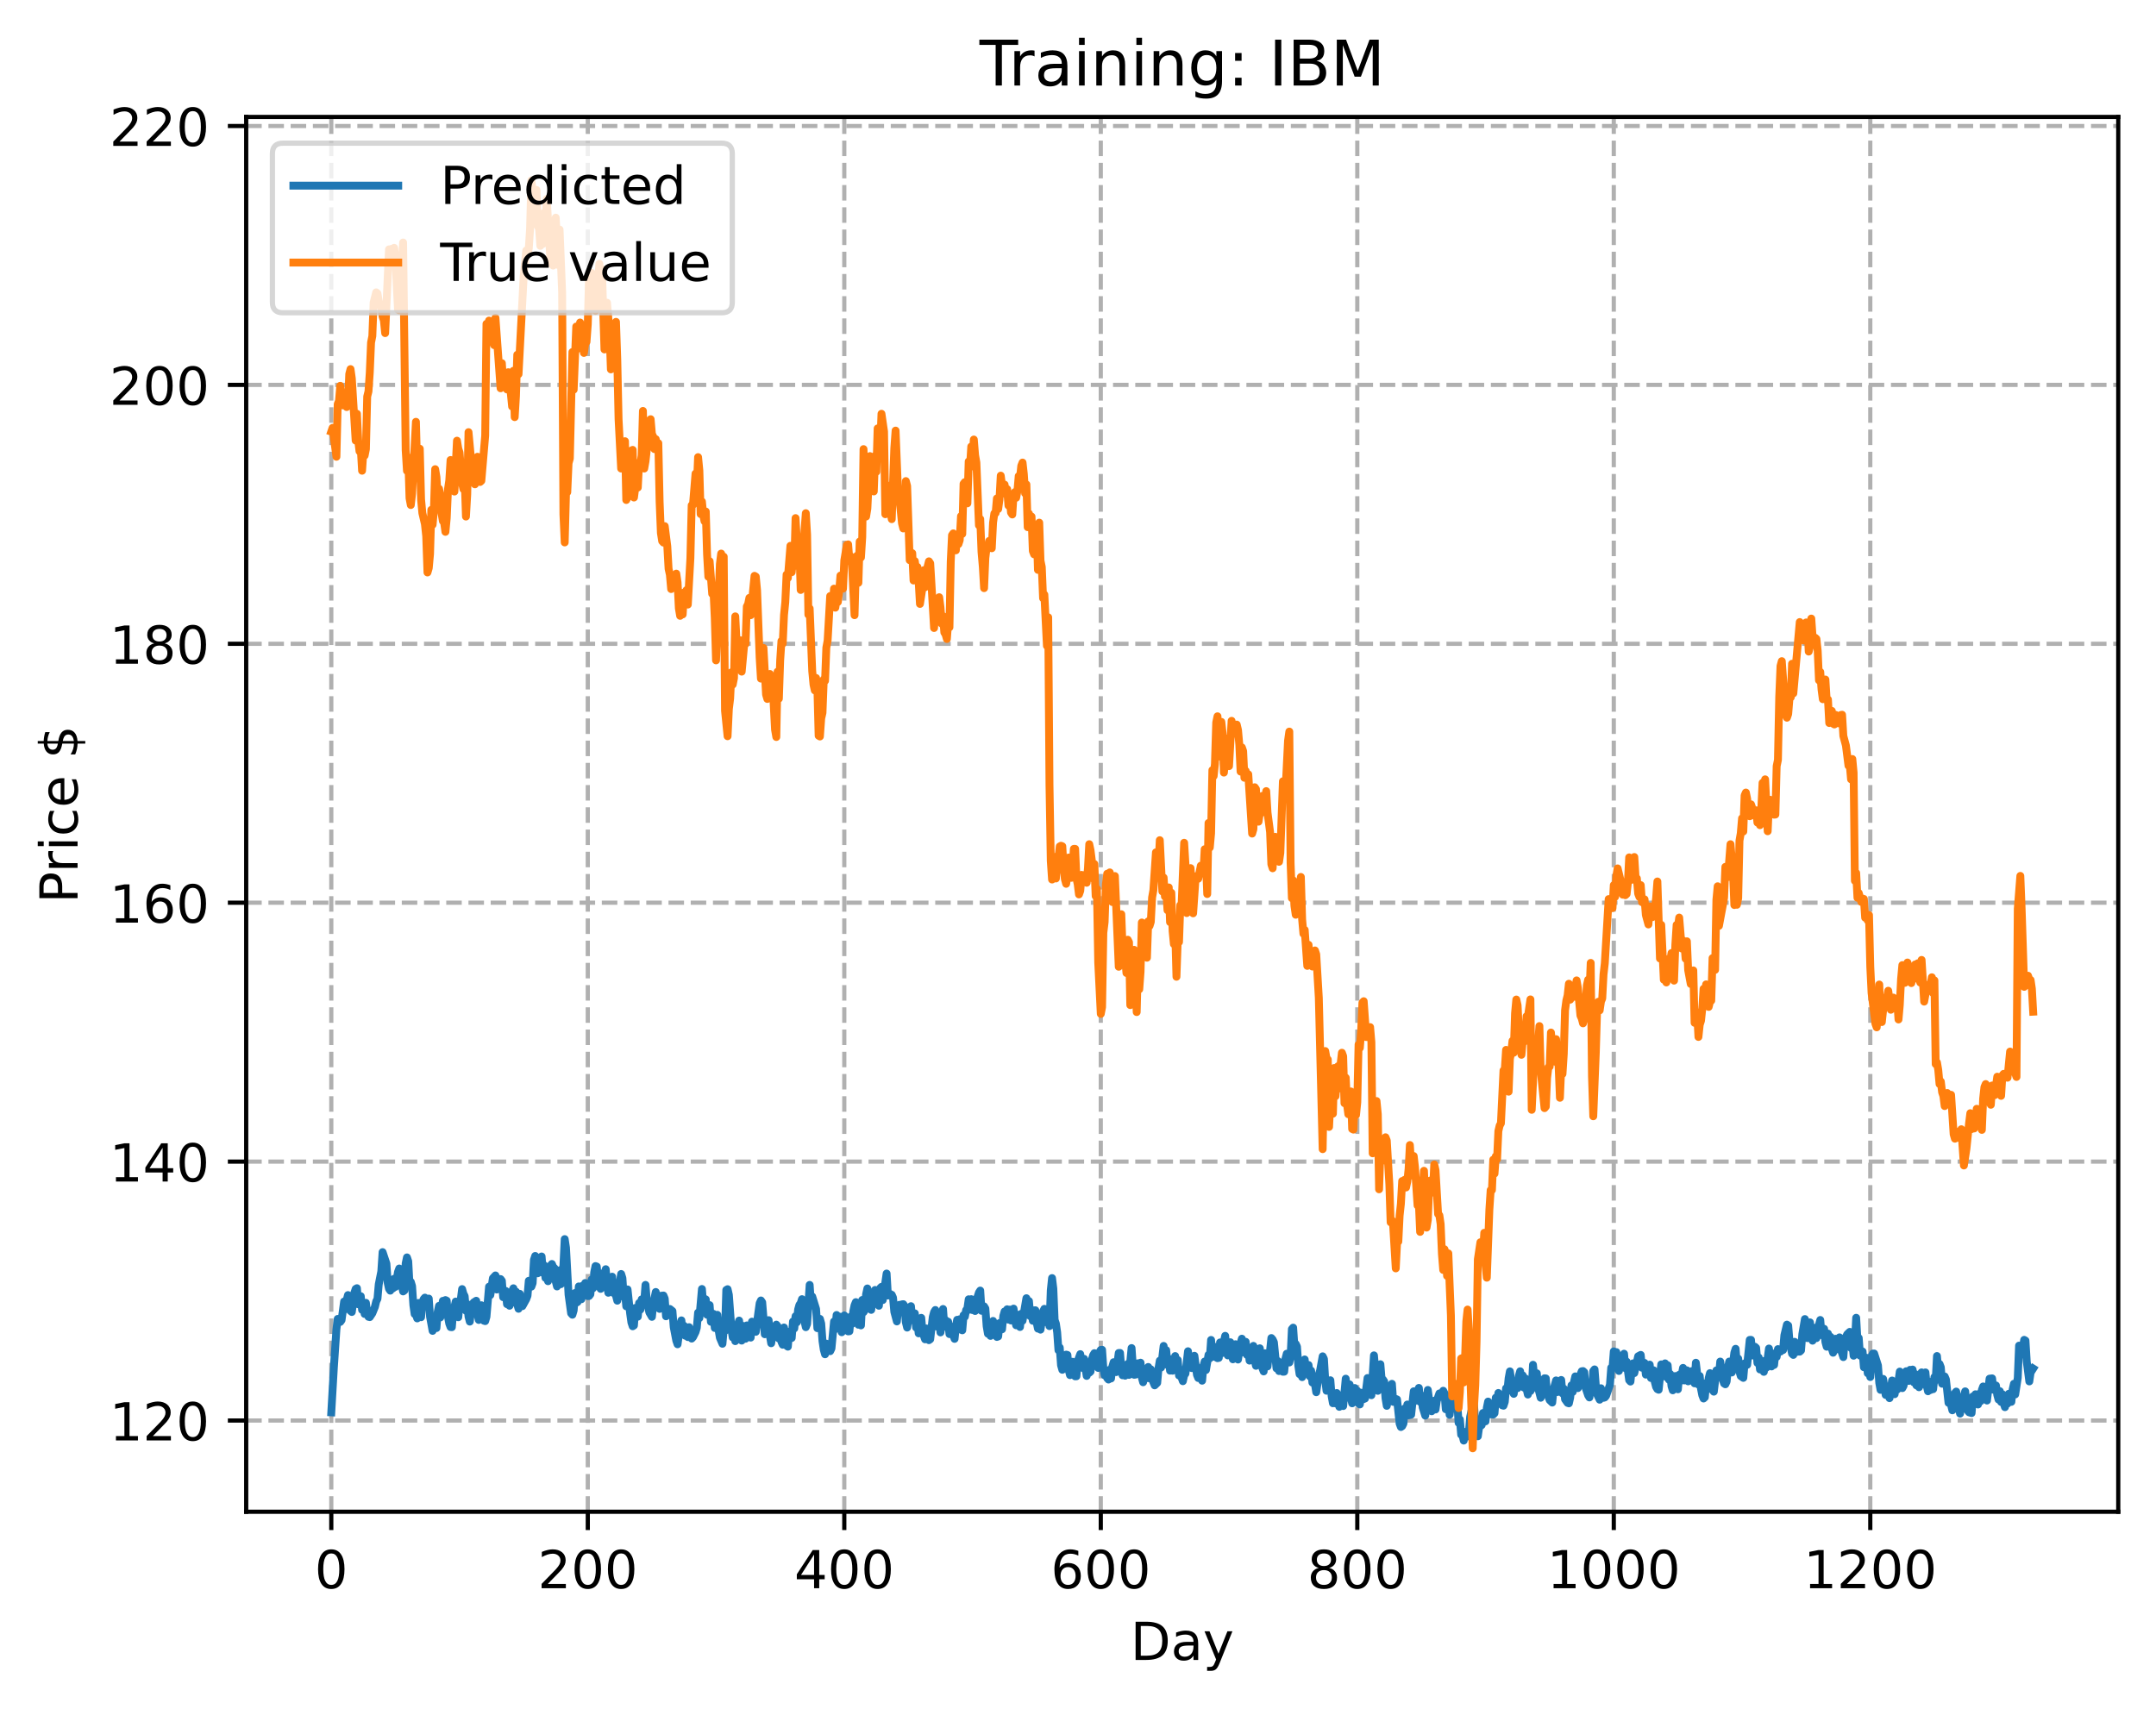 <?xml version="1.0" encoding="utf-8" standalone="no"?>
<!DOCTYPE svg PUBLIC "-//W3C//DTD SVG 1.1//EN"
  "http://www.w3.org/Graphics/SVG/1.1/DTD/svg11.dtd">
<!-- Created with matplotlib (https://matplotlib.org/) -->
<svg height="325.986pt" version="1.1" viewBox="0 0 411.286 325.986" width="411.286pt" xmlns="http://www.w3.org/2000/svg" xmlns:xlink="http://www.w3.org/1999/xlink">
 <defs>
  <style type="text/css">
*{stroke-linecap:butt;stroke-linejoin:round;}
  </style>
 </defs>
 <g id="figure_1">
  <g id="patch_1">
   <path d="M 0 325.986 
L 411.286 325.986 
L 411.286 0 
L 0 0 
z
" style="fill:#ffffff;"/>
  </g>
  <g id="axes_1">
   <g id="patch_2">
    <path d="M 46.966 288.43 
L 404.086 288.43 
L 404.086 22.318 
L 46.966 22.318 
z
" style="fill:#ffffff;"/>
   </g>
   <g id="matplotlib.axis_1">
    <g id="xtick_1">
     <g id="line2d_1">
      <path clip-path="url(#pd2c4d74ac7)" d="M 63.198 288.43 
L 63.198 22.318 
" style="fill:none;stroke:#b0b0b0;stroke-dasharray:2.96,1.28;stroke-dashoffset:0;stroke-width:0.8;"/>
     </g>
     <g id="line2d_2">
      <defs>
       <path d="M 0 0 
L 0 3.5 
" id="m71825cc73a" style="stroke:#000000;stroke-width:0.8;"/>
      </defs>
      <g>
       <use style="stroke:#000000;stroke-width:0.8;" x="63.198" xlink:href="#m71825cc73a" y="288.43"/>
      </g>
     </g>
     <g id="text_1">
      <!-- 0 -->
      <defs>
       <path d="M 31.781 66.406 
Q 24.172 66.406 20.328 58.906 
Q 16.5 51.422 16.5 36.375 
Q 16.5 21.391 20.328 13.891 
Q 24.172 6.391 31.781 6.391 
Q 39.453 6.391 43.281 13.891 
Q 47.125 21.391 47.125 36.375 
Q 47.125 51.422 43.281 58.906 
Q 39.453 66.406 31.781 66.406 
z
M 31.781 74.219 
Q 44.047 74.219 50.516 64.516 
Q 56.984 54.828 56.984 36.375 
Q 56.984 17.969 50.516 8.266 
Q 44.047 -1.422 31.781 -1.422 
Q 19.531 -1.422 13.062 8.266 
Q 6.594 17.969 6.594 36.375 
Q 6.594 54.828 13.062 64.516 
Q 19.531 74.219 31.781 74.219 
z
" id="DejaVuSans-48"/>
      </defs>
      <g transform="translate(60.017 303.029)scale(0.1 -0.1)">
       <use xlink:href="#DejaVuSans-48"/>
      </g>
     </g>
    </g>
    <g id="xtick_2">
     <g id="line2d_3">
      <path clip-path="url(#pd2c4d74ac7)" d="M 112.129 288.43 
L 112.129 22.318 
" style="fill:none;stroke:#b0b0b0;stroke-dasharray:2.96,1.28;stroke-dashoffset:0;stroke-width:0.8;"/>
     </g>
     <g id="line2d_4">
      <g>
       <use style="stroke:#000000;stroke-width:0.8;" x="112.129" xlink:href="#m71825cc73a" y="288.43"/>
      </g>
     </g>
     <g id="text_2">
      <!-- 200 -->
      <defs>
       <path d="M 19.188 8.297 
L 53.609 8.297 
L 53.609 0 
L 7.328 0 
L 7.328 8.297 
Q 12.938 14.109 22.625 23.891 
Q 32.328 33.688 34.812 36.531 
Q 39.547 41.844 41.422 45.531 
Q 43.312 49.219 43.312 52.781 
Q 43.312 58.594 39.234 62.25 
Q 35.156 65.922 28.609 65.922 
Q 23.969 65.922 18.812 64.312 
Q 13.672 62.703 7.812 59.422 
L 7.812 69.391 
Q 13.766 71.781 18.938 73 
Q 24.125 74.219 28.422 74.219 
Q 39.75 74.219 46.484 68.547 
Q 53.219 62.891 53.219 53.422 
Q 53.219 48.922 51.531 44.891 
Q 49.859 40.875 45.406 35.406 
Q 44.188 33.984 37.641 27.219 
Q 31.109 20.453 19.188 8.297 
z
" id="DejaVuSans-50"/>
      </defs>
      <g transform="translate(102.585 303.029)scale(0.1 -0.1)">
       <use xlink:href="#DejaVuSans-50"/>
       <use x="63.623" xlink:href="#DejaVuSans-48"/>
       <use x="127.246" xlink:href="#DejaVuSans-48"/>
      </g>
     </g>
    </g>
    <g id="xtick_3">
     <g id="line2d_5">
      <path clip-path="url(#pd2c4d74ac7)" d="M 161.06 288.43 
L 161.06 22.318 
" style="fill:none;stroke:#b0b0b0;stroke-dasharray:2.96,1.28;stroke-dashoffset:0;stroke-width:0.8;"/>
     </g>
     <g id="line2d_6">
      <g>
       <use style="stroke:#000000;stroke-width:0.8;" x="161.06" xlink:href="#m71825cc73a" y="288.43"/>
      </g>
     </g>
     <g id="text_3">
      <!-- 400 -->
      <defs>
       <path d="M 37.797 64.312 
L 12.891 25.391 
L 37.797 25.391 
z
M 35.203 72.906 
L 47.609 72.906 
L 47.609 25.391 
L 58.016 25.391 
L 58.016 17.188 
L 47.609 17.188 
L 47.609 0 
L 37.797 0 
L 37.797 17.188 
L 4.891 17.188 
L 4.891 26.703 
z
" id="DejaVuSans-52"/>
      </defs>
      <g transform="translate(151.516 303.029)scale(0.1 -0.1)">
       <use xlink:href="#DejaVuSans-52"/>
       <use x="63.623" xlink:href="#DejaVuSans-48"/>
       <use x="127.246" xlink:href="#DejaVuSans-48"/>
      </g>
     </g>
    </g>
    <g id="xtick_4">
     <g id="line2d_7">
      <path clip-path="url(#pd2c4d74ac7)" d="M 209.99 288.43 
L 209.99 22.318 
" style="fill:none;stroke:#b0b0b0;stroke-dasharray:2.96,1.28;stroke-dashoffset:0;stroke-width:0.8;"/>
     </g>
     <g id="line2d_8">
      <g>
       <use style="stroke:#000000;stroke-width:0.8;" x="209.99" xlink:href="#m71825cc73a" y="288.43"/>
      </g>
     </g>
     <g id="text_4">
      <!-- 600 -->
      <defs>
       <path d="M 33.016 40.375 
Q 26.375 40.375 22.484 35.828 
Q 18.609 31.297 18.609 23.391 
Q 18.609 15.531 22.484 10.953 
Q 26.375 6.391 33.016 6.391 
Q 39.656 6.391 43.531 10.953 
Q 47.406 15.531 47.406 23.391 
Q 47.406 31.297 43.531 35.828 
Q 39.656 40.375 33.016 40.375 
z
M 52.594 71.297 
L 52.594 62.312 
Q 48.875 64.062 45.094 64.984 
Q 41.312 65.922 37.594 65.922 
Q 27.828 65.922 22.672 59.328 
Q 17.531 52.734 16.797 39.406 
Q 19.672 43.656 24.016 45.922 
Q 28.375 48.188 33.594 48.188 
Q 44.578 48.188 50.953 41.516 
Q 57.328 34.859 57.328 23.391 
Q 57.328 12.156 50.688 5.359 
Q 44.047 -1.422 33.016 -1.422 
Q 20.359 -1.422 13.672 8.266 
Q 6.984 17.969 6.984 36.375 
Q 6.984 53.656 15.188 63.938 
Q 23.391 74.219 37.203 74.219 
Q 40.922 74.219 44.703 73.484 
Q 48.484 72.75 52.594 71.297 
z
" id="DejaVuSans-54"/>
      </defs>
      <g transform="translate(200.446 303.029)scale(0.1 -0.1)">
       <use xlink:href="#DejaVuSans-54"/>
       <use x="63.623" xlink:href="#DejaVuSans-48"/>
       <use x="127.246" xlink:href="#DejaVuSans-48"/>
      </g>
     </g>
    </g>
    <g id="xtick_5">
     <g id="line2d_9">
      <path clip-path="url(#pd2c4d74ac7)" d="M 258.921 288.43 
L 258.921 22.318 
" style="fill:none;stroke:#b0b0b0;stroke-dasharray:2.96,1.28;stroke-dashoffset:0;stroke-width:0.8;"/>
     </g>
     <g id="line2d_10">
      <g>
       <use style="stroke:#000000;stroke-width:0.8;" x="258.921" xlink:href="#m71825cc73a" y="288.43"/>
      </g>
     </g>
     <g id="text_5">
      <!-- 800 -->
      <defs>
       <path d="M 31.781 34.625 
Q 24.75 34.625 20.719 30.859 
Q 16.703 27.094 16.703 20.516 
Q 16.703 13.922 20.719 10.156 
Q 24.75 6.391 31.781 6.391 
Q 38.812 6.391 42.859 10.172 
Q 46.922 13.969 46.922 20.516 
Q 46.922 27.094 42.891 30.859 
Q 38.875 34.625 31.781 34.625 
z
M 21.922 38.812 
Q 15.578 40.375 12.031 44.719 
Q 8.5 49.078 8.5 55.328 
Q 8.5 64.062 14.719 69.141 
Q 20.953 74.219 31.781 74.219 
Q 42.672 74.219 48.875 69.141 
Q 55.078 64.062 55.078 55.328 
Q 55.078 49.078 51.531 44.719 
Q 48 40.375 41.703 38.812 
Q 48.828 37.156 52.797 32.312 
Q 56.781 27.484 56.781 20.516 
Q 56.781 9.906 50.312 4.234 
Q 43.844 -1.422 31.781 -1.422 
Q 19.734 -1.422 13.25 4.234 
Q 6.781 9.906 6.781 20.516 
Q 6.781 27.484 10.781 32.312 
Q 14.797 37.156 21.922 38.812 
z
M 18.312 54.391 
Q 18.312 48.734 21.844 45.562 
Q 25.391 42.391 31.781 42.391 
Q 38.141 42.391 41.719 45.562 
Q 45.312 48.734 45.312 54.391 
Q 45.312 60.062 41.719 63.234 
Q 38.141 66.406 31.781 66.406 
Q 25.391 66.406 21.844 63.234 
Q 18.312 60.062 18.312 54.391 
z
" id="DejaVuSans-56"/>
      </defs>
      <g transform="translate(249.377 303.029)scale(0.1 -0.1)">
       <use xlink:href="#DejaVuSans-56"/>
       <use x="63.623" xlink:href="#DejaVuSans-48"/>
       <use x="127.246" xlink:href="#DejaVuSans-48"/>
      </g>
     </g>
    </g>
    <g id="xtick_6">
     <g id="line2d_11">
      <path clip-path="url(#pd2c4d74ac7)" d="M 307.851 288.43 
L 307.851 22.318 
" style="fill:none;stroke:#b0b0b0;stroke-dasharray:2.96,1.28;stroke-dashoffset:0;stroke-width:0.8;"/>
     </g>
     <g id="line2d_12">
      <g>
       <use style="stroke:#000000;stroke-width:0.8;" x="307.851" xlink:href="#m71825cc73a" y="288.43"/>
      </g>
     </g>
     <g id="text_6">
      <!-- 1000 -->
      <defs>
       <path d="M 12.406 8.297 
L 28.516 8.297 
L 28.516 63.922 
L 10.984 60.406 
L 10.984 69.391 
L 28.422 72.906 
L 38.281 72.906 
L 38.281 8.297 
L 54.391 8.297 
L 54.391 0 
L 12.406 0 
z
" id="DejaVuSans-49"/>
      </defs>
      <g transform="translate(295.126 303.029)scale(0.1 -0.1)">
       <use xlink:href="#DejaVuSans-49"/>
       <use x="63.623" xlink:href="#DejaVuSans-48"/>
       <use x="127.246" xlink:href="#DejaVuSans-48"/>
       <use x="190.869" xlink:href="#DejaVuSans-48"/>
      </g>
     </g>
    </g>
    <g id="xtick_7">
     <g id="line2d_13">
      <path clip-path="url(#pd2c4d74ac7)" d="M 356.782 288.43 
L 356.782 22.318 
" style="fill:none;stroke:#b0b0b0;stroke-dasharray:2.96,1.28;stroke-dashoffset:0;stroke-width:0.8;"/>
     </g>
     <g id="line2d_14">
      <g>
       <use style="stroke:#000000;stroke-width:0.8;" x="356.782" xlink:href="#m71825cc73a" y="288.43"/>
      </g>
     </g>
     <g id="text_7">
      <!-- 1200 -->
      <g transform="translate(344.057 303.029)scale(0.1 -0.1)">
       <use xlink:href="#DejaVuSans-49"/>
       <use x="63.623" xlink:href="#DejaVuSans-50"/>
       <use x="127.246" xlink:href="#DejaVuSans-48"/>
       <use x="190.869" xlink:href="#DejaVuSans-48"/>
      </g>
     </g>
    </g>
    <g id="text_8">
     <!-- Day -->
     <defs>
      <path d="M 19.672 64.797 
L 19.672 8.109 
L 31.594 8.109 
Q 46.688 8.109 53.688 14.938 
Q 60.688 21.781 60.688 36.531 
Q 60.688 51.172 53.688 57.984 
Q 46.688 64.797 31.594 64.797 
z
M 9.812 72.906 
L 30.078 72.906 
Q 51.266 72.906 61.172 64.094 
Q 71.094 55.281 71.094 36.531 
Q 71.094 17.672 61.125 8.828 
Q 51.172 0 30.078 0 
L 9.812 0 
z
" id="DejaVuSans-68"/>
      <path d="M 34.281 27.484 
Q 23.391 27.484 19.188 25 
Q 14.984 22.516 14.984 16.5 
Q 14.984 11.719 18.141 8.906 
Q 21.297 6.109 26.703 6.109 
Q 34.188 6.109 38.703 11.406 
Q 43.219 16.703 43.219 25.484 
L 43.219 27.484 
z
M 52.203 31.203 
L 52.203 0 
L 43.219 0 
L 43.219 8.297 
Q 40.141 3.328 35.547 0.953 
Q 30.953 -1.422 24.312 -1.422 
Q 15.922 -1.422 10.953 3.297 
Q 6 8.016 6 15.922 
Q 6 25.141 12.172 29.828 
Q 18.359 34.516 30.609 34.516 
L 43.219 34.516 
L 43.219 35.406 
Q 43.219 41.609 39.141 45 
Q 35.062 48.391 27.688 48.391 
Q 23 48.391 18.547 47.266 
Q 14.109 46.141 10.016 43.891 
L 10.016 52.203 
Q 14.938 54.109 19.578 55.047 
Q 24.219 56 28.609 56 
Q 40.484 56 46.344 49.844 
Q 52.203 43.703 52.203 31.203 
z
" id="DejaVuSans-97"/>
      <path d="M 32.172 -5.078 
Q 28.375 -14.844 24.75 -17.812 
Q 21.141 -20.797 15.094 -20.797 
L 7.906 -20.797 
L 7.906 -13.281 
L 13.188 -13.281 
Q 16.891 -13.281 18.938 -11.516 
Q 21 -9.766 23.484 -3.219 
L 25.094 0.875 
L 2.984 54.688 
L 12.5 54.688 
L 29.594 11.922 
L 46.688 54.688 
L 56.203 54.688 
z
" id="DejaVuSans-121"/>
     </defs>
     <g transform="translate(215.652 316.707)scale(0.1 -0.1)">
      <use xlink:href="#DejaVuSans-68"/>
      <use x="77.002" xlink:href="#DejaVuSans-97"/>
      <use x="138.281" xlink:href="#DejaVuSans-121"/>
     </g>
    </g>
   </g>
   <g id="matplotlib.axis_2">
    <g id="ytick_1">
     <g id="line2d_15">
      <path clip-path="url(#pd2c4d74ac7)" d="M 46.966 271.024 
L 404.086 271.024 
" style="fill:none;stroke:#b0b0b0;stroke-dasharray:2.96,1.28;stroke-dashoffset:0;stroke-width:0.8;"/>
     </g>
     <g id="line2d_16">
      <defs>
       <path d="M 0 0 
L -3.5 0 
" id="m8eb6ca0f47" style="stroke:#000000;stroke-width:0.8;"/>
      </defs>
      <g>
       <use style="stroke:#000000;stroke-width:0.8;" x="46.966" xlink:href="#m8eb6ca0f47" y="271.024"/>
      </g>
     </g>
     <g id="text_9">
      <!-- 120 -->
      <g transform="translate(20.878 274.823)scale(0.1 -0.1)">
       <use xlink:href="#DejaVuSans-49"/>
       <use x="63.623" xlink:href="#DejaVuSans-50"/>
       <use x="127.246" xlink:href="#DejaVuSans-48"/>
      </g>
     </g>
    </g>
    <g id="ytick_2">
     <g id="line2d_17">
      <path clip-path="url(#pd2c4d74ac7)" d="M 46.966 221.627 
L 404.086 221.627 
" style="fill:none;stroke:#b0b0b0;stroke-dasharray:2.96,1.28;stroke-dashoffset:0;stroke-width:0.8;"/>
     </g>
     <g id="line2d_18">
      <g>
       <use style="stroke:#000000;stroke-width:0.8;" x="46.966" xlink:href="#m8eb6ca0f47" y="221.627"/>
      </g>
     </g>
     <g id="text_10">
      <!-- 140 -->
      <g transform="translate(20.878 225.427)scale(0.1 -0.1)">
       <use xlink:href="#DejaVuSans-49"/>
       <use x="63.623" xlink:href="#DejaVuSans-52"/>
       <use x="127.246" xlink:href="#DejaVuSans-48"/>
      </g>
     </g>
    </g>
    <g id="ytick_3">
     <g id="line2d_19">
      <path clip-path="url(#pd2c4d74ac7)" d="M 46.966 172.231 
L 404.086 172.231 
" style="fill:none;stroke:#b0b0b0;stroke-dasharray:2.96,1.28;stroke-dashoffset:0;stroke-width:0.8;"/>
     </g>
     <g id="line2d_20">
      <g>
       <use style="stroke:#000000;stroke-width:0.8;" x="46.966" xlink:href="#m8eb6ca0f47" y="172.231"/>
      </g>
     </g>
     <g id="text_11">
      <!-- 160 -->
      <g transform="translate(20.878 176.03)scale(0.1 -0.1)">
       <use xlink:href="#DejaVuSans-49"/>
       <use x="63.623" xlink:href="#DejaVuSans-54"/>
       <use x="127.246" xlink:href="#DejaVuSans-48"/>
      </g>
     </g>
    </g>
    <g id="ytick_4">
     <g id="line2d_21">
      <path clip-path="url(#pd2c4d74ac7)" d="M 46.966 122.834 
L 404.086 122.834 
" style="fill:none;stroke:#b0b0b0;stroke-dasharray:2.96,1.28;stroke-dashoffset:0;stroke-width:0.8;"/>
     </g>
     <g id="line2d_22">
      <g>
       <use style="stroke:#000000;stroke-width:0.8;" x="46.966" xlink:href="#m8eb6ca0f47" y="122.834"/>
      </g>
     </g>
     <g id="text_12">
      <!-- 180 -->
      <g transform="translate(20.878 126.633)scale(0.1 -0.1)">
       <use xlink:href="#DejaVuSans-49"/>
       <use x="63.623" xlink:href="#DejaVuSans-56"/>
       <use x="127.246" xlink:href="#DejaVuSans-48"/>
      </g>
     </g>
    </g>
    <g id="ytick_5">
     <g id="line2d_23">
      <path clip-path="url(#pd2c4d74ac7)" d="M 46.966 73.437 
L 404.086 73.437 
" style="fill:none;stroke:#b0b0b0;stroke-dasharray:2.96,1.28;stroke-dashoffset:0;stroke-width:0.8;"/>
     </g>
     <g id="line2d_24">
      <g>
       <use style="stroke:#000000;stroke-width:0.8;" x="46.966" xlink:href="#m8eb6ca0f47" y="73.437"/>
      </g>
     </g>
     <g id="text_13">
      <!-- 200 -->
      <g transform="translate(20.878 77.237)scale(0.1 -0.1)">
       <use xlink:href="#DejaVuSans-50"/>
       <use x="63.623" xlink:href="#DejaVuSans-48"/>
       <use x="127.246" xlink:href="#DejaVuSans-48"/>
      </g>
     </g>
    </g>
    <g id="ytick_6">
     <g id="line2d_25">
      <path clip-path="url(#pd2c4d74ac7)" d="M 46.966 24.041 
L 404.086 24.041 
" style="fill:none;stroke:#b0b0b0;stroke-dasharray:2.96,1.28;stroke-dashoffset:0;stroke-width:0.8;"/>
     </g>
     <g id="line2d_26">
      <g>
       <use style="stroke:#000000;stroke-width:0.8;" x="46.966" xlink:href="#m8eb6ca0f47" y="24.041"/>
      </g>
     </g>
     <g id="text_14">
      <!-- 220 -->
      <g transform="translate(20.878 27.84)scale(0.1 -0.1)">
       <use xlink:href="#DejaVuSans-50"/>
       <use x="63.623" xlink:href="#DejaVuSans-50"/>
       <use x="127.246" xlink:href="#DejaVuSans-48"/>
      </g>
     </g>
    </g>
    <g id="text_15">
     <!-- Price $ -->
     <defs>
      <path d="M 19.672 64.797 
L 19.672 37.406 
L 32.078 37.406 
Q 38.969 37.406 42.719 40.969 
Q 46.484 44.531 46.484 51.125 
Q 46.484 57.672 42.719 61.234 
Q 38.969 64.797 32.078 64.797 
z
M 9.812 72.906 
L 32.078 72.906 
Q 44.344 72.906 50.609 67.359 
Q 56.891 61.812 56.891 51.125 
Q 56.891 40.328 50.609 34.812 
Q 44.344 29.297 32.078 29.297 
L 19.672 29.297 
L 19.672 0 
L 9.812 0 
z
" id="DejaVuSans-80"/>
      <path d="M 41.109 46.297 
Q 39.594 47.172 37.812 47.578 
Q 36.031 48 33.891 48 
Q 26.266 48 22.188 43.047 
Q 18.109 38.094 18.109 28.812 
L 18.109 0 
L 9.078 0 
L 9.078 54.688 
L 18.109 54.688 
L 18.109 46.188 
Q 20.953 51.172 25.484 53.578 
Q 30.031 56 36.531 56 
Q 37.453 56 38.578 55.875 
Q 39.703 55.766 41.062 55.516 
z
" id="DejaVuSans-114"/>
      <path d="M 9.422 54.688 
L 18.406 54.688 
L 18.406 0 
L 9.422 0 
z
M 9.422 75.984 
L 18.406 75.984 
L 18.406 64.594 
L 9.422 64.594 
z
" id="DejaVuSans-105"/>
      <path d="M 48.781 52.594 
L 48.781 44.188 
Q 44.969 46.297 41.141 47.344 
Q 37.312 48.391 33.406 48.391 
Q 24.656 48.391 19.812 42.844 
Q 14.984 37.312 14.984 27.297 
Q 14.984 17.281 19.812 11.734 
Q 24.656 6.203 33.406 6.203 
Q 37.312 6.203 41.141 7.25 
Q 44.969 8.297 48.781 10.406 
L 48.781 2.094 
Q 45.016 0.344 40.984 -0.531 
Q 36.969 -1.422 32.422 -1.422 
Q 20.062 -1.422 12.781 6.344 
Q 5.516 14.109 5.516 27.297 
Q 5.516 40.672 12.859 48.328 
Q 20.219 56 33.016 56 
Q 37.156 56 41.109 55.141 
Q 45.062 54.297 48.781 52.594 
z
" id="DejaVuSans-99"/>
      <path d="M 56.203 29.594 
L 56.203 25.203 
L 14.891 25.203 
Q 15.484 15.922 20.484 11.062 
Q 25.484 6.203 34.422 6.203 
Q 39.594 6.203 44.453 7.469 
Q 49.312 8.734 54.109 11.281 
L 54.109 2.781 
Q 49.266 0.734 44.188 -0.344 
Q 39.109 -1.422 33.891 -1.422 
Q 20.797 -1.422 13.156 6.188 
Q 5.516 13.812 5.516 26.812 
Q 5.516 40.234 12.766 48.109 
Q 20.016 56 32.328 56 
Q 43.359 56 49.781 48.891 
Q 56.203 41.797 56.203 29.594 
z
M 47.219 32.234 
Q 47.125 39.594 43.094 43.984 
Q 39.062 48.391 32.422 48.391 
Q 24.906 48.391 20.391 44.141 
Q 15.875 39.891 15.188 32.172 
z
" id="DejaVuSans-101"/>
      <path id="DejaVuSans-32"/>
      <path d="M 33.797 -14.703 
L 28.906 -14.703 
L 28.859 0 
Q 23.734 0.094 18.609 1.188 
Q 13.484 2.297 8.297 4.5 
L 8.297 13.281 
Q 13.281 10.156 18.375 8.562 
Q 23.484 6.984 28.906 6.938 
L 28.906 29.203 
Q 18.109 30.953 13.203 35.156 
Q 8.297 39.359 8.297 46.688 
Q 8.297 54.641 13.625 59.219 
Q 18.953 63.812 28.906 64.5 
L 28.906 75.984 
L 33.797 75.984 
L 33.797 64.656 
Q 38.328 64.453 42.578 63.688 
Q 46.828 62.938 50.875 61.625 
L 50.875 53.078 
Q 46.828 55.125 42.547 56.25 
Q 38.281 57.375 33.797 57.562 
L 33.797 36.719 
Q 44.875 35.016 50.094 30.609 
Q 55.328 26.219 55.328 18.609 
Q 55.328 10.359 49.781 5.594 
Q 44.234 0.828 33.797 0.094 
z
M 28.906 37.594 
L 28.906 57.625 
Q 23.25 56.984 20.266 54.391 
Q 17.281 51.812 17.281 47.516 
Q 17.281 43.312 20.031 40.969 
Q 22.797 38.625 28.906 37.594 
z
M 33.797 28.219 
L 33.797 7.078 
Q 39.984 7.906 43.141 10.594 
Q 46.297 13.281 46.297 17.672 
Q 46.297 21.969 43.281 24.5 
Q 40.281 27.047 33.797 28.219 
z
" id="DejaVuSans-36"/>
     </defs>
     <g transform="translate(14.798 172.342)rotate(-90)scale(0.1 -0.1)">
      <use xlink:href="#DejaVuSans-80"/>
      <use x="58.553" xlink:href="#DejaVuSans-114"/>
      <use x="99.666" xlink:href="#DejaVuSans-105"/>
      <use x="127.449" xlink:href="#DejaVuSans-99"/>
      <use x="182.43" xlink:href="#DejaVuSans-101"/>
      <use x="243.953" xlink:href="#DejaVuSans-32"/>
      <use x="275.74" xlink:href="#DejaVuSans-36"/>
     </g>
    </g>
   </g>
   <g id="line2d_27">
    <path clip-path="url(#pd2c4d74ac7)" d="M 63.198 269.469 
L 63.688 260.918 
L 64.177 253.63 
L 64.422 251.637 
L 64.666 252.28 
L 64.911 252.214 
L 65.156 251.878 
L 65.645 248.317 
L 65.89 249.785 
L 66.134 248.035 
L 66.379 247.093 
L 66.623 249.111 
L 66.868 250.118 
L 67.113 250.321 
L 67.602 246.665 
L 67.847 245.919 
L 68.091 245.78 
L 68.336 248.846 
L 68.581 247.449 
L 68.825 247.307 
L 69.07 249.916 
L 69.315 248.582 
L 69.559 250.696 
L 69.804 248.57 
L 70.049 250.533 
L 70.293 251.24 
L 70.538 251.297 
L 71.027 250.558 
L 71.517 249.342 
L 71.761 248.313 
L 72.006 247.813 
L 72.251 245.048 
L 72.74 242.577 
L 72.984 238.897 
L 73.718 241.109 
L 73.963 244.782 
L 74.208 245.906 
L 74.452 246.25 
L 74.697 244.18 
L 74.942 245.823 
L 75.186 243.983 
L 75.431 245.527 
L 75.92 242.686 
L 76.165 242.024 
L 76.41 242.229 
L 76.654 245.277 
L 76.899 246.394 
L 77.144 246.221 
L 77.388 241.055 
L 77.633 239.906 
L 77.878 240.653 
L 78.122 245.141 
L 78.367 244.575 
L 78.611 245.39 
L 78.856 249.043 
L 79.101 250.717 
L 79.345 250.801 
L 79.59 251.546 
L 79.835 248.599 
L 80.079 250.891 
L 80.324 251.321 
L 80.569 248.496 
L 80.813 247.866 
L 81.058 247.581 
L 81.303 247.85 
L 81.547 247.867 
L 81.792 247.761 
L 82.037 251.225 
L 82.526 253.922 
L 82.771 251.859 
L 83.015 252.868 
L 83.26 253.388 
L 83.505 250.283 
L 83.749 249.149 
L 83.994 251.364 
L 84.483 248.195 
L 84.728 248.183 
L 84.972 248.048 
L 85.217 248.165 
L 85.462 251.267 
L 85.706 252.556 
L 85.951 253.2 
L 86.196 253.221 
L 86.44 250.365 
L 86.93 248.329 
L 87.174 250.594 
L 87.419 251.325 
L 87.664 248.82 
L 87.908 247.878 
L 88.153 245.949 
L 88.398 246.837 
L 88.642 247.297 
L 88.887 250.082 
L 89.132 248.804 
L 89.376 251.2 
L 89.621 252.155 
L 89.866 249.81 
L 90.11 248.893 
L 90.355 248.5 
L 90.844 248.178 
L 91.089 250.756 
L 91.333 251.835 
L 91.578 249.761 
L 91.823 249.029 
L 92.067 251.333 
L 92.312 251.984 
L 92.557 252.061 
L 92.801 251.231 
L 93.291 245.488 
L 93.535 247.104 
L 94.025 243.878 
L 94.514 243.347 
L 94.759 246.035 
L 95.003 244.553 
L 95.248 244.023 
L 95.493 244.044 
L 95.737 244.372 
L 95.982 247.494 
L 96.227 246.259 
L 96.471 246.302 
L 96.716 248.827 
L 96.96 247.321 
L 97.205 249.129 
L 97.694 246.343 
L 97.939 245.796 
L 98.184 248.52 
L 98.428 246.434 
L 98.673 248.834 
L 98.918 249.705 
L 99.162 246.853 
L 99.407 248.874 
L 99.652 249.208 
L 100.386 247.874 
L 100.63 247.215 
L 100.875 244.364 
L 101.12 245.336 
L 101.364 245.486 
L 101.609 244.805 
L 101.854 240.379 
L 102.098 239.629 
L 102.343 241.948 
L 102.587 242.928 
L 102.832 240.158 
L 103.321 239.728 
L 103.566 242.847 
L 103.811 241.418 
L 104.055 243.823 
L 104.3 242.428 
L 104.545 244.449 
L 104.789 242.272 
L 105.034 241.454 
L 105.279 241.16 
L 105.523 241.731 
L 105.768 241.955 
L 106.013 244.479 
L 106.257 245.448 
L 106.747 242.367 
L 106.991 245.016 
L 107.481 241.422 
L 107.725 236.415 
L 107.97 238.036 
L 108.459 247.016 
L 108.948 250.564 
L 109.193 250.843 
L 109.438 250.012 
L 109.682 246.703 
L 109.927 248.564 
L 110.172 248.422 
L 110.416 245.44 
L 110.661 247.354 
L 110.906 247.889 
L 111.15 245.3 
L 111.395 247.151 
L 111.64 244.787 
L 111.884 246.714 
L 112.129 247.286 
L 112.374 247.271 
L 112.618 246.952 
L 112.863 244.133 
L 113.108 245.801 
L 113.352 242.77 
L 113.597 241.56 
L 113.842 241.651 
L 114.086 244.137 
L 114.331 245.442 
L 114.575 245.906 
L 114.82 242.99 
L 115.065 245.042 
L 115.309 243.009 
L 115.554 242.155 
L 115.799 245.112 
L 116.043 246.651 
L 116.288 244.745 
L 116.777 243.584 
L 117.022 246.688 
L 117.267 245.175 
L 117.511 247.221 
L 117.756 248.167 
L 118.245 244.668 
L 118.49 243.069 
L 118.735 243.856 
L 118.979 247.452 
L 119.224 246.697 
L 119.469 249.239 
L 119.713 246.014 
L 120.203 250.577 
L 120.447 252.31 
L 120.692 253.047 
L 120.936 252.893 
L 121.181 249.548 
L 121.426 251.053 
L 121.67 251.218 
L 121.915 248.612 
L 122.16 249.876 
L 122.404 247.912 
L 122.649 248.914 
L 122.894 248.297 
L 123.138 245.154 
L 123.383 248.12 
L 123.872 250.409 
L 124.362 251.246 
L 124.606 248.858 
L 125.096 246.503 
L 125.34 248.857 
L 125.585 247.272 
L 125.83 249.727 
L 126.074 247.232 
L 126.563 247.177 
L 126.808 247.775 
L 127.053 251.14 
L 127.297 249.97 
L 127.787 249.749 
L 128.276 250.143 
L 128.521 253.219 
L 129.01 255.783 
L 129.255 256.48 
L 129.744 252.855 
L 129.989 251.921 
L 130.233 254.258 
L 130.478 252.944 
L 130.723 254.847 
L 130.967 253.262 
L 131.212 255.106 
L 131.457 253.216 
L 131.701 255.054 
L 131.946 255.395 
L 132.191 255.138 
L 132.68 254.152 
L 132.924 253.34 
L 133.169 250.443 
L 133.414 251.484 
L 133.903 245.932 
L 134.148 248.98 
L 134.392 247.79 
L 134.637 247.915 
L 134.882 250.852 
L 135.126 249.236 
L 135.371 249.008 
L 135.616 252.192 
L 135.86 250.813 
L 136.105 250.678 
L 136.35 253.369 
L 136.839 250.86 
L 137.084 253.795 
L 137.328 255.232 
L 137.818 256.383 
L 138.062 253.613 
L 138.307 253.928 
L 138.551 246.112 
L 138.796 245.971 
L 139.041 247.046 
L 139.53 253.646 
L 139.775 255.175 
L 140.019 253.292 
L 140.264 255.883 
L 140.509 255.531 
L 140.753 252.8 
L 140.998 251.961 
L 141.243 254.522 
L 141.487 255.781 
L 141.732 252.976 
L 141.977 255.073 
L 142.221 255.424 
L 142.466 252.882 
L 142.711 254.557 
L 143.2 255.21 
L 143.445 252.165 
L 143.689 253.727 
L 144.178 254.103 
L 144.668 250.412 
L 144.912 248.656 
L 145.157 248.121 
L 145.402 248.476 
L 145.891 254.566 
L 146.136 252.93 
L 146.38 252.089 
L 146.625 251.878 
L 146.87 254.848 
L 147.114 256.285 
L 147.359 254.674 
L 148.093 252.732 
L 148.338 253.041 
L 148.582 255.389 
L 148.827 253.645 
L 149.072 256.03 
L 149.316 256.57 
L 149.561 253.279 
L 150.05 256.749 
L 150.295 256.936 
L 150.539 254.087 
L 150.784 255.346 
L 151.029 255.284 
L 151.273 252.137 
L 151.518 253.472 
L 151.763 251.119 
L 152.007 252.297 
L 152.252 249.848 
L 152.497 248.965 
L 152.741 248.649 
L 152.986 247.873 
L 153.231 251.083 
L 153.72 253.217 
L 153.965 252.606 
L 154.454 245.154 
L 154.699 248.724 
L 154.943 247.373 
L 155.677 249.753 
L 155.922 253.407 
L 156.411 251.639 
L 156.656 252.518 
L 156.9 255.855 
L 157.145 257.517 
L 157.39 258.391 
L 157.634 256.355 
L 157.879 257.674 
L 158.368 257.796 
L 158.613 257.281 
L 159.102 252.135 
L 159.347 253.596 
L 159.592 250.892 
L 159.836 252.83 
L 160.081 251.185 
L 160.326 253.278 
L 160.57 254.182 
L 160.815 251.816 
L 161.06 250.964 
L 161.304 252.752 
L 161.549 253.641 
L 161.794 254.018 
L 162.038 253.994 
L 162.283 251.2 
L 162.527 252.585 
L 162.772 250.199 
L 163.017 249.036 
L 163.261 248.439 
L 163.506 251.459 
L 163.751 252.753 
L 163.995 250.857 
L 164.24 252.878 
L 164.485 248.024 
L 164.729 250.361 
L 164.974 249.984 
L 165.219 246.949 
L 165.463 245.831 
L 165.708 248.735 
L 165.953 248.959 
L 166.197 249.914 
L 166.442 247.732 
L 166.687 247.128 
L 166.931 246.117 
L 167.176 248.408 
L 167.421 246.749 
L 167.665 249.133 
L 167.91 245.765 
L 168.154 245.521 
L 168.399 248.042 
L 169.133 242.982 
L 169.378 247.181 
L 169.622 246.79 
L 170.112 247.036 
L 170.356 247.586 
L 170.601 250.286 
L 171.09 252.12 
L 171.335 249.682 
L 171.58 248.95 
L 171.824 249.125 
L 172.069 248.861 
L 172.314 248.829 
L 172.558 249.188 
L 172.803 252.288 
L 173.048 253.294 
L 173.537 249.761 
L 173.782 249.21 
L 174.026 251.898 
L 174.271 250.897 
L 174.515 250.579 
L 174.76 253.291 
L 175.005 252.234 
L 175.249 254.396 
L 175.494 252.205 
L 175.739 251.435 
L 175.983 254.145 
L 176.473 255.538 
L 176.717 253.458 
L 176.962 255.099 
L 177.207 255.695 
L 177.451 255.517 
L 177.941 251.265 
L 178.185 250.348 
L 178.43 249.94 
L 178.675 253.096 
L 178.919 251.907 
L 179.164 251.917 
L 179.409 254.213 
L 179.653 252.593 
L 179.898 249.748 
L 180.142 253.129 
L 180.387 251.885 
L 180.632 252.134 
L 180.876 252.175 
L 181.121 254.539 
L 181.366 253.063 
L 181.61 254.526 
L 181.855 254.78 
L 182.1 255.448 
L 182.344 253.087 
L 182.589 251.811 
L 182.834 253.554 
L 183.078 251.703 
L 183.323 253.694 
L 183.568 253.815 
L 183.812 250.935 
L 184.057 251.227 
L 184.302 249.969 
L 184.546 249.636 
L 184.791 247.894 
L 185.036 249.877 
L 185.28 247.874 
L 185.525 249.951 
L 185.77 247.993 
L 186.014 250.132 
L 186.259 248.129 
L 186.748 246.603 
L 186.993 246.233 
L 187.237 250.09 
L 187.482 249.155 
L 187.727 249.248 
L 187.971 249.663 
L 188.216 253.036 
L 188.461 254.466 
L 188.705 253.004 
L 188.95 254.88 
L 189.439 252.026 
L 189.684 254.007 
L 189.929 254.754 
L 190.173 255.081 
L 190.418 254.985 
L 190.663 252.44 
L 190.907 253.686 
L 191.152 253.622 
L 191.397 251.067 
L 191.641 250.215 
L 191.886 251.722 
L 192.13 249.803 
L 192.375 251.777 
L 192.62 249.869 
L 192.864 251.942 
L 193.109 250.257 
L 193.354 249.678 
L 193.598 251.838 
L 193.843 252.856 
L 194.088 250.845 
L 194.332 252.54 
L 194.577 253.186 
L 194.822 250.661 
L 195.066 251.996 
L 195.8 247.691 
L 196.045 250.3 
L 196.29 248.239 
L 196.534 251.118 
L 196.779 249.993 
L 197.024 251.998 
L 197.268 250.001 
L 197.513 249.992 
L 197.758 252.358 
L 198.002 253.495 
L 198.247 251.495 
L 198.491 253.69 
L 198.981 250.214 
L 199.225 249.72 
L 199.47 252.256 
L 199.715 250.309 
L 199.959 249.94 
L 200.204 253.016 
L 200.449 246.194 
L 200.693 243.85 
L 200.938 245.871 
L 201.183 251.835 
L 201.427 252.542 
L 201.672 254.221 
L 201.917 257.621 
L 202.161 257.111 
L 202.406 260.481 
L 202.651 261.349 
L 202.895 259.564 
L 203.14 258.81 
L 203.385 258.457 
L 203.629 258.517 
L 203.874 261.433 
L 204.118 262.366 
L 204.363 260.617 
L 204.608 259.813 
L 204.852 262.076 
L 205.097 262.593 
L 205.342 262.583 
L 205.586 259.694 
L 206.076 258.36 
L 206.32 260.678 
L 206.565 261.012 
L 206.81 259.259 
L 207.299 262.517 
L 207.544 260.186 
L 207.788 261.912 
L 208.033 261.692 
L 208.278 259.458 
L 208.522 258.583 
L 208.767 258.176 
L 209.012 260.597 
L 209.256 258.885 
L 209.501 260.997 
L 209.746 257.968 
L 209.99 257.558 
L 210.235 257.531 
L 210.479 261.027 
L 210.724 262.398 
L 210.969 261.977 
L 211.213 262.935 
L 211.458 263.213 
L 211.703 261.332 
L 211.947 263.008 
L 212.192 260.744 
L 212.437 259.899 
L 212.681 261.573 
L 212.926 261.793 
L 213.415 258.139 
L 213.66 258.133 
L 213.905 261.201 
L 214.149 262.394 
L 214.394 260.601 
L 214.639 262.473 
L 214.883 260.902 
L 215.128 260.224 
L 215.373 262.325 
L 215.862 257.201 
L 216.106 260.671 
L 216.351 262.301 
L 216.596 262.275 
L 216.84 260.478 
L 217.085 260.109 
L 217.33 262.096 
L 217.574 259.991 
L 217.819 262.831 
L 218.064 263.726 
L 218.308 261.68 
L 218.553 263.023 
L 218.798 261.36 
L 219.042 260.808 
L 219.287 262.982 
L 219.532 261.258 
L 219.776 263.123 
L 220.266 264.316 
L 220.755 263.842 
L 221 261.059 
L 221.244 259.605 
L 221.489 260.926 
L 221.978 256.796 
L 222.223 259.461 
L 222.467 257.6 
L 222.712 260.44 
L 222.957 259.213 
L 223.201 261.514 
L 223.446 259.59 
L 223.691 261.527 
L 223.935 259.617 
L 224.18 258.725 
L 224.425 261.337 
L 224.669 259.478 
L 224.914 262.438 
L 225.159 261.302 
L 225.403 262.857 
L 225.648 263.525 
L 225.893 262.408 
L 226.137 262.081 
L 226.627 257.811 
L 226.871 260.291 
L 227.116 259.042 
L 227.361 261.03 
L 227.605 259.078 
L 227.85 258.675 
L 228.339 262.316 
L 228.584 262.919 
L 228.828 261.028 
L 229.073 262.831 
L 229.318 263.429 
L 229.562 260.683 
L 229.807 259.766 
L 230.052 261.394 
L 230.541 258.49 
L 230.786 259.165 
L 231.03 255.653 
L 231.275 258.684 
L 231.52 258.846 
L 231.764 256.984 
L 232.009 258.98 
L 232.254 259.129 
L 232.498 259.08 
L 232.743 256.129 
L 232.988 258.011 
L 233.232 258.135 
L 233.477 255.939 
L 233.722 254.868 
L 233.966 257.638 
L 234.211 258.602 
L 234.455 256.711 
L 234.7 256.09 
L 234.945 258.434 
L 235.189 259.346 
L 235.434 257.155 
L 235.679 256.468 
L 235.923 258.478 
L 236.168 259.391 
L 236.657 256.287 
L 236.902 255.416 
L 237.147 258.025 
L 237.636 256.007 
L 237.881 258.514 
L 238.125 257.439 
L 238.37 259.598 
L 238.615 257.933 
L 239.104 256.789 
L 239.349 259.6 
L 239.593 260.59 
L 239.838 258.579 
L 240.327 257.245 
L 240.572 259.704 
L 240.816 261.031 
L 241.061 261.66 
L 241.306 258.192 
L 241.55 260.289 
L 241.795 260.708 
L 242.04 258.378 
L 242.284 257.651 
L 242.529 255.29 
L 242.774 255.57 
L 243.018 256.102 
L 243.508 261.072 
L 243.752 259.663 
L 243.997 261.589 
L 244.242 259.941 
L 244.486 261.334 
L 244.731 261.724 
L 244.976 261.709 
L 245.22 259.22 
L 245.465 258.281 
L 245.709 259.793 
L 245.954 259.957 
L 246.199 258.804 
L 246.443 253.581 
L 246.688 253.308 
L 246.933 256.978 
L 247.177 256.421 
L 247.422 256.934 
L 247.667 260.539 
L 247.911 262.185 
L 248.156 261.034 
L 248.401 262.747 
L 248.645 260.396 
L 248.89 259.377 
L 249.135 261.881 
L 249.379 260.781 
L 249.624 260.435 
L 249.869 262.601 
L 250.113 261.511 
L 250.358 263.792 
L 250.603 262.561 
L 251.092 265.627 
L 251.581 262.3 
L 251.826 261.48 
L 252.315 258.777 
L 252.56 259.269 
L 252.804 263.295 
L 253.049 265.345 
L 253.294 264.203 
L 253.538 263.873 
L 253.783 263.344 
L 254.028 266.368 
L 254.272 267.734 
L 254.517 265.937 
L 254.762 267.749 
L 255.006 265.775 
L 255.251 267.602 
L 255.496 268.416 
L 255.74 266.251 
L 255.985 267.865 
L 256.23 268.271 
L 256.719 263.044 
L 256.964 265.419 
L 257.208 264.134 
L 257.453 264.132 
L 257.697 266.706 
L 257.942 267.745 
L 258.187 265.637 
L 258.431 264.822 
L 258.676 266.873 
L 258.921 265.358 
L 259.165 267.786 
L 259.41 267.96 
L 259.655 265.728 
L 259.899 267.033 
L 260.389 266.838 
L 260.878 262.919 
L 261.123 264.828 
L 261.612 266.199 
L 262.101 258.595 
L 262.591 264.126 
L 262.835 265.367 
L 263.08 264.111 
L 263.325 260.289 
L 263.569 263.292 
L 263.814 263.206 
L 264.058 263.576 
L 264.303 266.777 
L 264.548 268.229 
L 265.037 265.508 
L 265.282 265.106 
L 265.526 264.025 
L 265.771 267.467 
L 266.26 266.902 
L 266.505 267.006 
L 266.994 271.617 
L 267.239 272.267 
L 267.484 272.096 
L 267.728 271.602 
L 267.973 268.721 
L 268.218 269.929 
L 268.462 267.974 
L 268.707 270.032 
L 269.196 269.915 
L 269.685 265.449 
L 269.93 267.289 
L 270.175 265.905 
L 270.664 264.808 
L 270.909 267.473 
L 271.153 266.229 
L 271.398 268.514 
L 271.887 270.089 
L 272.377 265.192 
L 272.866 268.935 
L 273.111 269.263 
L 273.6 267.253 
L 273.845 268.927 
L 274.089 267.265 
L 274.579 265.86 
L 275.068 266.031 
L 275.313 265.348 
L 275.557 265.839 
L 275.802 268.879 
L 276.046 268.047 
L 276.291 267.722 
L 276.536 269.942 
L 277.27 263.971 
L 277.514 267.696 
L 277.759 266.788 
L 278.004 267.829 
L 278.248 271.473 
L 278.493 270.83 
L 278.738 273.735 
L 278.982 273.8 
L 279.227 274.855 
L 279.472 273.205 
L 279.716 273.999 
L 279.961 274.066 
L 280.206 273.339 
L 280.45 270.328 
L 280.94 268.134 
L 281.184 268.026 
L 281.429 271.494 
L 281.673 273.29 
L 281.918 274.037 
L 282.163 272.283 
L 282.652 271.903 
L 282.897 269.595 
L 283.141 270.863 
L 283.386 271.185 
L 283.631 268.6 
L 283.875 267.409 
L 284.12 269.485 
L 284.365 269.847 
L 284.854 269.891 
L 285.099 269.636 
L 285.343 266.668 
L 285.588 267.718 
L 285.833 265.771 
L 286.077 267.177 
L 286.567 268.129 
L 286.811 268.2 
L 287.056 267.475 
L 287.301 264.876 
L 287.545 265.438 
L 287.79 262.965 
L 288.034 261.648 
L 288.524 265.08 
L 288.768 265.941 
L 289.013 263.733 
L 289.502 264.854 
L 289.747 262.482 
L 289.992 261.629 
L 290.236 263.847 
L 290.481 262.417 
L 290.726 264.757 
L 290.97 262.982 
L 291.215 265.015 
L 291.46 266.072 
L 291.704 264.053 
L 291.949 265.416 
L 292.194 264.982 
L 292.438 260.392 
L 292.683 262.821 
L 292.928 263.971 
L 293.172 262.015 
L 293.417 264.775 
L 293.906 266.684 
L 294.151 264.257 
L 294.395 263.332 
L 294.64 262.966 
L 294.885 262.992 
L 295.129 266.061 
L 295.374 266.454 
L 295.619 267.129 
L 296.108 267.601 
L 296.353 265.124 
L 296.842 263.376 
L 297.087 265.593 
L 297.331 263.928 
L 297.821 263.29 
L 298.065 265.847 
L 298.31 264.943 
L 298.555 266.979 
L 299.044 267.665 
L 299.289 267.748 
L 299.533 266.664 
L 299.778 264.316 
L 300.022 265.567 
L 300.267 263.641 
L 300.512 262.604 
L 301.001 264.843 
L 301.49 262.273 
L 301.735 261.631 
L 301.98 261.591 
L 302.224 261.813 
L 302.469 264.767 
L 302.958 266.219 
L 303.203 266.623 
L 303.448 264.383 
L 303.692 265.413 
L 303.937 261.579 
L 304.182 261.273 
L 304.426 264.379 
L 304.671 266.029 
L 305.16 267.055 
L 305.405 264.871 
L 305.649 266.317 
L 305.894 266.698 
L 306.139 266.623 
L 306.383 266.324 
L 307.117 264.211 
L 307.362 260.955 
L 307.607 261.012 
L 307.851 257.834 
L 308.096 259.812 
L 308.341 257.973 
L 308.585 260.552 
L 308.83 261.573 
L 309.075 259.619 
L 309.564 258.746 
L 309.809 258.281 
L 310.053 261.045 
L 310.298 259.784 
L 310.787 263.324 
L 311.032 263.593 
L 311.277 261.242 
L 311.521 260.121 
L 311.766 261.978 
L 312.5 258.767 
L 312.989 258.505 
L 313.234 260.958 
L 313.478 259.949 
L 313.723 260.036 
L 313.968 262.271 
L 314.212 260.808 
L 314.702 260.36 
L 314.946 262.92 
L 315.191 261.933 
L 315.436 261.44 
L 315.68 263.677 
L 315.925 264.63 
L 316.17 265.037 
L 316.414 265.156 
L 316.904 260.316 
L 317.148 262.375 
L 317.393 260.643 
L 317.637 260.121 
L 317.882 262.74 
L 318.127 260.478 
L 318.371 263.233 
L 318.616 262.151 
L 318.861 264.464 
L 319.105 265.262 
L 319.35 263.326 
L 319.595 262.538 
L 319.839 264.549 
L 320.084 265.069 
L 320.329 262.295 
L 320.573 263.489 
L 321.063 260.983 
L 321.307 263.38 
L 321.797 261.45 
L 322.041 263.552 
L 322.286 262.102 
L 322.531 261.712 
L 322.775 261.587 
L 323.02 263.503 
L 323.265 263.937 
L 323.509 259.998 
L 323.998 264.173 
L 324.243 262.526 
L 324.488 264.969 
L 324.732 266.206 
L 324.977 266.826 
L 325.222 266.594 
L 325.466 263.876 
L 325.711 265.022 
L 325.956 262.933 
L 326.2 261.987 
L 326.445 264.091 
L 326.69 265.217 
L 326.934 265.522 
L 327.424 261.462 
L 327.913 262.473 
L 328.158 259.774 
L 328.647 263.209 
L 328.892 263.955 
L 329.136 264.114 
L 329.381 263.585 
L 329.625 260.978 
L 329.87 259.776 
L 330.115 261.828 
L 330.359 261.868 
L 330.849 258.093 
L 331.093 257.343 
L 331.338 260.445 
L 331.583 259.211 
L 331.827 261.712 
L 332.072 262.546 
L 332.561 262.888 
L 332.806 260.124 
L 333.051 260.429 
L 333.295 260.403 
L 333.785 255.644 
L 334.029 255.637 
L 334.274 258.614 
L 334.519 257.289 
L 334.763 256.944 
L 335.008 257.169 
L 335.252 260.041 
L 335.497 258.997 
L 335.742 261.287 
L 335.986 259.6 
L 336.231 261.264 
L 336.476 261.745 
L 336.72 259.635 
L 336.965 260.943 
L 337.454 257.29 
L 337.699 259.538 
L 337.944 260.71 
L 338.188 258.789 
L 338.433 260.424 
L 338.678 258.15 
L 338.922 258.889 
L 339.167 257.4 
L 339.412 257.917 
L 339.656 257.87 
L 339.901 257.352 
L 340.146 257.579 
L 340.39 254.762 
L 340.88 252.731 
L 341.124 252.908 
L 341.369 255.925 
L 341.858 258.278 
L 342.103 258.509 
L 342.347 256.01 
L 342.592 257.456 
L 342.837 257.924 
L 343.081 257.844 
L 343.326 257.887 
L 343.571 257.656 
L 343.815 254.568 
L 344.305 251.67 
L 344.549 254.059 
L 344.794 255.307 
L 345.283 252.305 
L 345.528 254.592 
L 345.773 255.794 
L 346.017 253.775 
L 346.262 253.333 
L 346.507 255.308 
L 346.751 253.66 
L 347.24 251.844 
L 347.485 254.732 
L 347.73 253.576 
L 347.974 253.527 
L 348.219 256.039 
L 348.464 256.945 
L 348.708 254.439 
L 348.953 256.948 
L 349.198 255.06 
L 349.442 257.319 
L 349.687 258.094 
L 349.932 256.112 
L 350.176 255.425 
L 350.421 257.443 
L 350.666 255.825 
L 350.91 255.161 
L 351.155 257.433 
L 351.644 258.927 
L 351.889 255.632 
L 352.378 254.574 
L 352.868 254.112 
L 353.112 257.193 
L 353.357 256.226 
L 353.601 258.661 
L 353.846 256.215 
L 354.091 251.424 
L 354.335 255.705 
L 354.58 255.28 
L 354.825 258.643 
L 355.069 257.724 
L 355.314 257.862 
L 355.559 260.866 
L 356.048 259.054 
L 356.293 262.01 
L 356.537 260.645 
L 356.782 262.732 
L 357.027 258.756 
L 357.271 258.248 
L 357.516 258.242 
L 358.25 260.522 
L 358.495 263.863 
L 358.739 265.179 
L 358.984 263.154 
L 359.228 263.083 
L 359.718 266.146 
L 359.962 264.52 
L 360.207 266.045 
L 360.452 266.762 
L 360.941 263.394 
L 361.186 265.116 
L 361.43 266.005 
L 361.675 263.813 
L 361.92 265.128 
L 362.409 261.691 
L 362.654 263.954 
L 362.898 264.847 
L 363.143 264.381 
L 363.388 262.348 
L 363.632 261.625 
L 363.877 263.297 
L 364.122 263.472 
L 364.366 261.355 
L 364.611 263.066 
L 364.856 261.308 
L 365.1 263.755 
L 365.345 262.149 
L 365.589 264.325 
L 365.834 262.767 
L 366.079 264.678 
L 366.323 262.738 
L 366.568 261.842 
L 366.813 264.093 
L 367.057 262.246 
L 367.302 261.847 
L 367.547 264.383 
L 367.791 265.444 
L 368.036 263.636 
L 368.281 265.199 
L 368.525 263.584 
L 368.77 265.049 
L 369.015 262.745 
L 369.259 263.365 
L 369.504 258.721 
L 369.749 261.369 
L 369.993 260.238 
L 370.238 260.868 
L 370.483 264.01 
L 370.972 262.619 
L 371.216 263.199 
L 371.706 267.657 
L 371.95 266.115 
L 372.195 268.084 
L 372.44 269.082 
L 372.684 266.62 
L 372.929 265.792 
L 373.174 265.504 
L 373.663 268.693 
L 373.908 269.712 
L 374.152 267.256 
L 374.397 268.695 
L 374.642 266.4 
L 374.886 265.459 
L 375.131 267.857 
L 375.376 269.158 
L 375.62 269.458 
L 376.11 269.606 
L 376.354 266.429 
L 376.599 267.884 
L 376.844 266.018 
L 377.088 267.372 
L 377.333 267.97 
L 377.577 265.918 
L 377.822 267.347 
L 378.067 265.185 
L 378.311 264.529 
L 378.556 266.323 
L 379.045 267.216 
L 379.535 263.042 
L 380.024 262.986 
L 380.269 265.151 
L 380.513 264.406 
L 380.758 264.337 
L 381.003 266.138 
L 381.247 267.024 
L 381.492 265.423 
L 381.737 267.488 
L 381.981 266.007 
L 382.226 267.719 
L 382.471 268.481 
L 382.715 266.591 
L 382.96 267.807 
L 383.204 265.923 
L 383.449 267.384 
L 383.694 267.465 
L 383.938 265.103 
L 384.183 264.015 
L 384.428 266.052 
L 384.917 262.877 
L 385.162 256.738 
L 385.406 257.383 
L 385.651 258.428 
L 386.14 255.638 
L 386.385 255.78 
L 386.63 259.792 
L 387.119 263.567 
L 387.364 261.877 
L 387.853 261.109 
L 387.853 261.109 
" style="fill:none;stroke:#1f77b4;stroke-linecap:square;stroke-width:1.5;"/>
   </g>
   <g id="line2d_28">
    <path clip-path="url(#pd2c4d74ac7)" d="M 63.198 82.354 
L 63.443 81.637 
L 64.177 87.145 
L 64.422 77.093 
L 64.666 76.5 
L 64.911 73.61 
L 65.4 77.34 
L 65.645 75.191 
L 65.89 75.883 
L 66.134 77.661 
L 66.379 77.389 
L 66.623 71.363 
L 66.868 70.424 
L 67.113 72.203 
L 67.847 84.058 
L 68.091 78.945 
L 68.336 84.082 
L 68.581 86.108 
L 68.825 85.589 
L 69.07 89.812 
L 69.315 86.157 
L 69.559 86.923 
L 69.804 85.688 
L 70.049 75.66 
L 70.293 74.672 
L 70.538 71.091 
L 70.783 65.361 
L 71.027 64.126 
L 71.272 57.729 
L 71.761 55.778 
L 72.006 55.976 
L 72.251 57.556 
L 72.74 58.668 
L 72.984 60.372 
L 73.229 61.138 
L 73.474 63.558 
L 74.208 47.578 
L 74.452 49.134 
L 74.697 47.48 
L 74.942 47.776 
L 75.186 47.282 
L 75.431 49.184 
L 75.92 59.063 
L 76.165 59.211 
L 76.899 46.269 
L 77.388 85.885 
L 77.633 89.837 
L 77.878 87.269 
L 78.122 95.048 
L 78.367 96.358 
L 78.611 94.184 
L 79.345 80.476 
L 79.59 89.664 
L 80.079 85.614 
L 80.324 95.271 
L 80.569 97.889 
L 81.058 99.988 
L 81.303 102.285 
L 81.547 109.225 
L 81.792 108.386 
L 82.037 105.693 
L 82.281 97.271 
L 82.526 100.112 
L 82.771 97.42 
L 83.015 89.516 
L 83.26 91.023 
L 83.505 95.098 
L 83.749 93.246 
L 83.994 94.357 
L 84.239 97.963 
L 84.483 99.42 
L 84.728 99.716 
L 84.972 101.47 
L 85.217 98.877 
L 85.462 93.32 
L 85.706 91.665 
L 85.951 87.762 
L 86.44 93.221 
L 86.685 93.789 
L 87.174 84.082 
L 87.419 85.589 
L 87.664 86.355 
L 88.153 92.208 
L 88.398 93.32 
L 88.642 91.443 
L 88.887 98.556 
L 89.132 94.308 
L 89.376 82.452 
L 90.11 90.381 
L 90.355 91.047 
L 90.599 92.406 
L 90.844 91.023 
L 91.089 87.145 
L 91.333 91.665 
L 91.578 91.961 
L 91.823 91.739 
L 92.557 83.119 
L 92.801 61.78 
L 93.046 62.521 
L 93.291 61.162 
L 93.535 61.261 
L 93.78 63.805 
L 94.269 65.855 
L 94.514 60.644 
L 95.493 74.08 
L 95.737 69.288 
L 95.982 73.042 
L 96.227 73.339 
L 96.471 73.215 
L 96.716 74.302 
L 96.96 71.017 
L 97.205 72.647 
L 97.694 77.562 
L 97.939 70.745 
L 98.184 79.587 
L 98.428 75.562 
L 98.673 67.683 
L 98.918 71.388 
L 99.896 52.74 
L 100.386 47.801 
L 100.63 48.542 
L 100.875 47.381 
L 101.12 43.651 
L 101.364 34.414 
L 101.609 36.588 
L 101.854 40.811 
L 102.098 40.243 
L 102.343 36.242 
L 102.587 43.157 
L 102.832 43.602 
L 103.077 46.911 
L 103.321 42.91 
L 103.566 46.541 
L 103.811 40.589 
L 104.055 42.861 
L 104.3 37.971 
L 105.034 50.196 
L 105.523 50.666 
L 105.768 43.799 
L 106.013 41.527 
L 106.502 50.567 
L 106.747 43.799 
L 107.236 55.778 
L 107.481 98.136 
L 107.725 103.495 
L 107.97 94.159 
L 108.215 93.912 
L 108.459 88.38 
L 108.704 87.491 
L 109.193 67.164 
L 109.438 74.351 
L 109.927 62.299 
L 110.172 66.571 
L 110.661 61.533 
L 110.906 65.435 
L 111.15 62.397 
L 111.395 67.337 
L 111.64 65.509 
L 111.884 65.238 
L 112.129 61.854 
L 112.374 52.592 
L 112.618 54.667 
L 112.863 52.073 
L 113.108 56.173 
L 113.352 58.223 
L 113.597 59.31 
L 113.842 54.222 
L 114.086 53.876 
L 114.331 50.32 
L 114.575 53.629 
L 114.82 51.332 
L 115.309 66.67 
L 115.554 64.052 
L 115.799 57.754 
L 116.288 63.608 
L 116.533 70.474 
L 116.777 64.126 
L 117.022 68.004 
L 117.267 65.929 
L 117.511 61.409 
L 117.756 68.646 
L 118.001 79.983 
L 118.49 89.393 
L 118.735 85.836 
L 118.979 86.132 
L 119.224 84.181 
L 119.469 95.394 
L 119.958 94.431 
L 120.447 85.96 
L 120.692 85.836 
L 120.936 94.925 
L 121.426 91.22 
L 121.67 93.023 
L 121.915 88.256 
L 122.16 88.627 
L 122.404 86.898 
L 122.649 78.402 
L 122.894 89.393 
L 123.138 88.034 
L 123.383 85.836 
L 123.628 81.81 
L 123.872 80.304 
L 124.117 79.983 
L 124.362 82.798 
L 124.606 83.292 
L 124.851 85.688 
L 125.096 83.786 
L 125.34 85.391 
L 125.585 84.552 
L 125.83 95.691 
L 126.074 101.692 
L 126.319 103.248 
L 126.563 103.52 
L 126.808 100.383 
L 127.297 104.236 
L 127.542 108.534 
L 127.787 109.645 
L 128.031 112.387 
L 129.01 109.448 
L 129.255 111.127 
L 129.499 116.067 
L 129.744 117.499 
L 129.989 116.314 
L 130.233 117.228 
L 130.478 113.054 
L 130.723 115.104 
L 130.967 112.584 
L 131.212 115.351 
L 131.701 106.533 
L 131.946 96.407 
L 132.191 96.333 
L 132.68 90.356 
L 132.924 92.801 
L 133.169 87.219 
L 133.414 89.763 
L 133.658 98.086 
L 133.903 95.691 
L 134.148 98.21 
L 134.392 99.445 
L 134.637 97.592 
L 134.882 105.743 
L 135.126 110.04 
L 135.371 107.077 
L 135.86 113.301 
L 136.105 112.708 
L 136.35 117.87 
L 136.594 125.995 
L 137.328 107.62 
L 137.573 105.619 
L 137.818 111.325 
L 138.062 106.212 
L 138.307 135.603 
L 138.796 140.469 
L 139.041 135.257 
L 139.285 133.281 
L 139.53 128.268 
L 139.775 130.614 
L 140.019 129.379 
L 140.264 117.598 
L 140.509 122.464 
L 140.753 124.785 
L 140.998 124.736 
L 141.243 122.167 
L 141.487 128.144 
L 141.977 122.834 
L 142.221 122.859 
L 142.466 115.721 
L 142.711 115.252 
L 142.955 114.066 
L 143.2 117.376 
L 143.934 109.867 
L 144.178 110.016 
L 144.423 112.634 
L 144.912 125.452 
L 145.157 129.478 
L 145.402 125.378 
L 145.646 123.624 
L 146.136 132.516 
L 146.38 133.356 
L 146.625 132.516 
L 146.87 128.589 
L 147.114 129.107 
L 147.359 129.947 
L 147.848 139.209 
L 148.093 140.617 
L 148.338 128.144 
L 148.582 133.306 
L 148.827 126.045 
L 149.072 122.291 
L 149.316 122.785 
L 149.561 117.326 
L 149.806 114.881 
L 150.05 109.62 
L 150.295 110.287 
L 150.784 104.137 
L 151.029 109.176 
L 151.273 106.434 
L 151.518 108.015 
L 151.763 98.852 
L 152.007 103.15 
L 152.252 104.607 
L 152.497 104.903 
L 152.741 112.56 
L 153.475 101.198 
L 153.72 97.913 
L 153.965 102.013 
L 154.209 117.277 
L 154.454 116.091 
L 154.943 128.021 
L 155.188 130.614 
L 155.433 131.725 
L 155.677 129.354 
L 155.922 131.034 
L 156.166 140.37 
L 156.411 140.518 
L 156.656 137.06 
L 156.9 135.998 
L 157.145 129.626 
L 157.39 129.898 
L 157.634 123.575 
L 157.879 122.241 
L 158.368 113.72 
L 158.613 114.955 
L 158.858 115.548 
L 159.102 112.313 
L 159.347 115.943 
L 159.592 114.313 
L 159.836 114.857 
L 160.081 112.807 
L 160.326 109.818 
L 160.57 110.065 
L 160.815 112.313 
L 161.06 106.928 
L 161.549 103.965 
L 161.794 103.866 
L 162.038 107.052 
L 162.283 106.138 
L 162.527 107.472 
L 163.017 117.376 
L 163.261 108.484 
L 163.506 106.015 
L 163.751 111.201 
L 163.995 103.322 
L 164.24 106.36 
L 164.485 102.458 
L 164.729 85.688 
L 165.219 98.556 
L 165.463 97.024 
L 165.953 87.022 
L 166.687 93.764 
L 166.931 86.972 
L 167.176 90.01 
L 167.421 81.736 
L 167.665 84.107 
L 167.91 85.317 
L 168.154 78.945 
L 168.644 82.329 
L 168.888 98.111 
L 169.133 92.529 
L 169.378 92.826 
L 169.622 93.863 
L 169.867 97.592 
L 170.112 99.05 
L 170.601 85.515 
L 170.846 82.156 
L 171.335 94.579 
L 171.58 95.024 
L 172.069 99.865 
L 172.314 100.828 
L 172.558 97.938 
L 172.803 91.788 
L 173.048 92.727 
L 173.537 106.879 
L 173.782 105.397 
L 174.026 105.545 
L 174.271 110.757 
L 174.515 107.052 
L 174.76 108.805 
L 175.005 108.163 
L 175.249 111.028 
L 175.494 115.227 
L 175.983 112.066 
L 176.228 108.781 
L 176.473 112.041 
L 176.717 111.695 
L 176.962 108.065 
L 177.207 107.101 
L 177.451 107.472 
L 178.185 119.821 
L 178.43 116.511 
L 178.675 117.03 
L 178.919 117.252 
L 179.164 113.943 
L 179.409 115.869 
L 179.653 119.006 
L 179.898 117.549 
L 180.142 120.661 
L 180.387 121.056 
L 180.632 121.92 
L 180.876 118.611 
L 181.121 119.697 
L 181.366 107.151 
L 181.61 102.112 
L 181.855 101.766 
L 182.1 102.977 
L 182.344 105.002 
L 182.589 102.038 
L 182.834 103.816 
L 183.078 103.075 
L 183.323 98.482 
L 183.568 101.865 
L 183.812 92.307 
L 184.057 91.986 
L 184.302 91.961 
L 184.546 96.036 
L 184.791 88.034 
L 185.036 89.17 
L 185.28 85.194 
L 185.525 87.269 
L 185.77 83.86 
L 186.014 86.849 
L 186.259 88.256 
L 186.748 100.235 
L 186.993 99.025 
L 187.237 105.298 
L 187.482 108.089 
L 187.727 112.214 
L 187.971 106.459 
L 188.216 104.384 
L 188.461 104.706 
L 188.705 103.199 
L 188.95 103.372 
L 189.195 104.607 
L 189.439 99.716 
L 189.684 97.963 
L 189.929 97.889 
L 190.173 95.098 
L 190.418 97.123 
L 190.663 95.271 
L 190.907 90.751 
L 191.152 92.579 
L 191.397 93.196 
L 191.641 92.455 
L 191.886 94.283 
L 192.13 93.32 
L 192.375 96.456 
L 192.62 95.172 
L 192.864 97.79 
L 193.109 98.16 
L 193.354 94.332 
L 193.598 93.888 
L 193.843 94.974 
L 194.088 93.665 
L 194.332 90.825 
L 194.577 91.22 
L 194.822 88.874 
L 195.066 88.256 
L 195.311 90.455 
L 195.556 94.135 
L 195.8 92.43 
L 196.045 100.581 
L 196.29 97.988 
L 196.534 99.025 
L 196.779 98.556 
L 197.024 105.125 
L 197.268 105.768 
L 197.513 101.421 
L 197.758 100.507 
L 198.002 108.731 
L 198.247 99.716 
L 198.491 106.978 
L 198.736 108.188 
L 198.981 114.14 
L 199.225 113.449 
L 199.715 123.229 
L 199.959 117.771 
L 200.204 149.755 
L 200.449 164.253 
L 200.693 167.81 
L 200.938 166.846 
L 201.183 167.093 
L 201.427 167.612 
L 201.672 163.339 
L 201.917 163.685 
L 202.161 161.487 
L 202.406 161.363 
L 202.651 161.462 
L 202.895 165.686 
L 203.14 167.736 
L 203.385 168.625 
L 203.629 167.118 
L 203.874 163.611 
L 204.118 164.08 
L 204.363 167.489 
L 204.608 165.34 
L 204.852 161.956 
L 205.097 161.956 
L 205.342 167.563 
L 205.586 168.699 
L 205.831 170.65 
L 206.076 169.958 
L 206.32 166.921 
L 206.565 167.884 
L 207.054 166.871 
L 207.299 168.427 
L 207.544 165.636 
L 207.788 161.067 
L 208.033 162.228 
L 208.278 164.154 
L 208.522 167.637 
L 208.767 164.846 
L 209.012 170.971 
L 209.256 169.588 
L 209.501 183.641 
L 209.99 193.447 
L 210.235 192.162 
L 210.479 177.961 
L 210.724 175.911 
L 210.969 168.674 
L 211.213 166.698 
L 211.458 167.736 
L 211.703 166.451 
L 211.947 170.971 
L 212.192 172.107 
L 212.437 171.144 
L 212.681 167.143 
L 213.415 184.456 
L 213.66 176.133 
L 213.905 174.429 
L 214.149 181.023 
L 214.394 180.109 
L 214.883 185.642 
L 215.128 179.294 
L 215.373 179.764 
L 215.617 191.767 
L 215.862 183.617 
L 216.351 181.221 
L 216.84 193.101 
L 217.085 183.394 
L 217.33 188.754 
L 217.574 185.42 
L 217.819 176.01 
L 218.064 179.739 
L 218.308 177.393 
L 218.798 182.728 
L 219.042 175.787 
L 219.287 176.676 
L 219.532 175.886 
L 219.776 171.243 
L 220.021 169.86 
L 220.51 162.623 
L 220.755 163.216 
L 221 165.044 
L 221.244 160.301 
L 221.734 170.082 
L 221.978 167.439 
L 222.223 171.045 
L 222.467 169.687 
L 222.712 173.663 
L 222.957 169.316 
L 223.201 175.935 
L 223.446 170.329 
L 223.691 177.64 
L 223.935 180.134 
L 224.18 177.22 
L 224.425 186.358 
L 224.669 179.443 
L 224.914 179.739 
L 225.159 172.7 
L 225.403 172.7 
L 225.893 160.795 
L 226.137 164.821 
L 226.382 174.207 
L 226.627 170.774 
L 226.871 171.243 
L 227.116 165.636 
L 227.605 174.256 
L 228.094 167.192 
L 228.339 167.118 
L 228.584 167.662 
L 229.073 165.167 
L 229.318 166.353 
L 229.562 166.55 
L 229.807 162.03 
L 230.052 164.5 
L 230.296 170.576 
L 230.541 157.017 
L 230.786 161.709 
L 231.03 158.992 
L 231.275 146.94 
L 231.52 148.076 
L 231.764 145.729 
L 232.009 137.851 
L 232.254 136.665 
L 232.498 144.346 
L 232.743 138.468 
L 232.988 137.727 
L 233.232 139.925 
L 233.477 147.409 
L 233.722 145.087 
L 233.966 140.913 
L 234.211 144.766 
L 234.455 146.174 
L 234.945 137.53 
L 235.189 139.481 
L 235.434 139.975 
L 235.923 138.246 
L 236.168 139.283 
L 236.413 142.049 
L 236.657 147.211 
L 236.902 142.593 
L 237.147 143.309 
L 237.391 148.397 
L 237.636 147.088 
L 237.881 148.397 
L 238.125 147.73 
L 238.859 159.042 
L 239.104 158.202 
L 239.349 150.2 
L 239.593 150.546 
L 239.838 154.967 
L 240.082 156.77 
L 240.816 151.855 
L 241.061 154.967 
L 241.55 150.941 
L 241.795 155.016 
L 242.284 158.745 
L 242.529 164.895 
L 242.774 165.661 
L 243.018 161.141 
L 243.263 159.659 
L 243.508 160.548 
L 243.752 159.882 
L 243.997 164.426 
L 244.242 162.722 
L 244.731 149.064 
L 244.976 150.965 
L 245.22 151.163 
L 245.709 141.333 
L 245.954 139.58 
L 246.199 164.648 
L 246.443 171.366 
L 246.688 167.958 
L 246.933 172.848 
L 247.177 174.528 
L 247.667 169.539 
L 247.911 169.86 
L 248.156 167.316 
L 248.401 175.417 
L 248.645 178.158 
L 248.89 177.417 
L 249.379 184.284 
L 249.624 180.258 
L 249.869 183.32 
L 250.113 181.715 
L 250.358 184.407 
L 250.847 181.344 
L 251.092 182.085 
L 251.581 190.359 
L 252.315 219.256 
L 252.56 205.079 
L 252.804 200.535 
L 253.049 201.918 
L 253.294 202.14 
L 253.538 215.008 
L 254.028 204.882 
L 254.272 212.489 
L 254.517 203.77 
L 254.762 209.155 
L 255.251 203.425 
L 255.496 207.673 
L 255.74 203.03 
L 255.985 200.856 
L 256.23 201.523 
L 256.474 210.488 
L 256.719 205.623 
L 256.964 210.686 
L 257.208 212.588 
L 257.697 208.241 
L 257.942 215.403 
L 258.187 215.527 
L 258.431 209.352 
L 258.676 212.761 
L 258.921 210.316 
L 259.165 199.3 
L 259.41 199.942 
L 259.655 196.707 
L 259.899 191.298 
L 260.144 191.026 
L 260.633 197.868 
L 260.878 196.904 
L 261.123 196.707 
L 261.367 195.966 
L 261.612 198.856 
L 261.857 220.047 
L 262.101 219.355 
L 262.346 211.526 
L 262.591 210.069 
L 262.835 212.588 
L 263.08 226.913 
L 263.325 219.577 
L 263.569 220.269 
L 263.814 221.43 
L 264.058 220.714 
L 264.303 216.984 
L 264.548 217.602 
L 265.037 225.95 
L 265.282 233.211 
L 265.526 232.816 
L 265.771 233.927 
L 266.26 242.003 
L 266.505 237.163 
L 266.75 236.891 
L 266.994 231.951 
L 267.239 229.679 
L 267.484 225.332 
L 267.728 225.431 
L 267.973 225.085 
L 268.218 226.567 
L 268.462 225.431 
L 268.707 223.06 
L 268.952 218.466 
L 269.196 222.368 
L 269.441 224.295 
L 269.685 220.565 
L 269.93 222.739 
L 270.419 230 
L 270.664 229.58 
L 270.909 235.039 
L 271.398 227.086 
L 271.643 223.381 
L 272.132 234.223 
L 272.377 232.742 
L 272.621 226.74 
L 272.866 225.233 
L 273.111 225.95 
L 273.355 227.53 
L 273.6 222.171 
L 273.845 223.257 
L 274.334 231.63 
L 274.579 231.877 
L 274.823 233.557 
L 275.068 239.262 
L 275.313 242.3 
L 275.557 238.348 
L 275.802 239.163 
L 276.046 243.436 
L 276.291 239.138 
L 276.78 250.994 
L 277.025 266.43 
L 277.27 263.837 
L 277.759 265.887 
L 278.004 264.627 
L 278.248 268.653 
L 278.493 265.541 
L 278.738 259.193 
L 278.982 259.095 
L 279.227 263.763 
L 279.472 259.366 
L 279.716 252.13 
L 279.961 249.858 
L 280.206 253.785 
L 280.94 276.334 
L 281.184 268.455 
L 281.429 264.257 
L 281.673 255.958 
L 281.918 240.275 
L 282.407 237.014 
L 282.652 240.398 
L 282.897 239.41 
L 283.141 235.211 
L 283.386 241.312 
L 283.631 243.782 
L 284.12 230.766 
L 284.365 227.061 
L 284.609 227.061 
L 284.854 221.257 
L 285.099 223.924 
L 285.343 220.615 
L 285.588 221.158 
L 285.833 215.799 
L 286.077 214.761 
L 286.322 214.317 
L 286.811 204.24 
L 287.056 204.116 
L 287.301 200.313 
L 287.545 201.622 
L 287.79 208.29 
L 288.034 201.992 
L 288.279 200.881 
L 288.524 198.584 
L 288.768 200.856 
L 289.013 193.348 
L 289.258 190.705 
L 289.502 191.816 
L 289.747 196.929 
L 289.992 196.88 
L 290.236 201.251 
L 290.481 198.534 
L 290.726 198.781 
L 290.97 197.843 
L 291.215 193.891 
L 291.46 194.064 
L 291.949 190.68 
L 292.194 211.748 
L 292.438 206.537 
L 292.683 198.658 
L 292.928 200.634 
L 293.417 199.201 
L 293.661 195.768 
L 293.906 204.166 
L 294.64 211.427 
L 294.885 211.131 
L 295.129 205.648 
L 295.374 203.622 
L 295.619 203.499 
L 295.863 197.003 
L 296.108 199.522 
L 296.353 199.794 
L 296.597 202.56 
L 296.842 198.263 
L 297.087 201.869 
L 297.331 203.499 
L 297.576 209.451 
L 297.821 203.721 
L 298.065 204.907 
L 298.31 201.103 
L 298.555 192.755 
L 298.799 190.903 
L 299.044 189.915 
L 299.289 187.692 
L 299.533 190.73 
L 299.778 188.285 
L 300.022 189.791 
L 300.267 190.186 
L 300.756 187.05 
L 301.001 188.482 
L 301.49 193.768 
L 301.735 194.311 
L 301.98 195.25 
L 302.224 194.311 
L 302.469 192.014 
L 302.714 188.013 
L 302.958 186.926 
L 303.203 189.717 
L 303.448 183.715 
L 303.692 205.351 
L 303.937 212.983 
L 304.426 200.733 
L 304.671 192.533 
L 304.916 191.125 
L 305.16 192.78 
L 305.405 191.076 
L 305.649 190.507 
L 305.894 185.914 
L 306.139 183.765 
L 306.873 171.539 
L 307.117 172.774 
L 307.362 172.577 
L 307.607 173.268 
L 307.851 168.872 
L 308.096 171.119 
L 308.341 167.118 
L 308.585 165.686 
L 309.075 167.711 
L 309.319 168.847 
L 309.564 170.699 
L 309.809 168.649 
L 310.053 170.798 
L 310.298 170.576 
L 310.543 168.402 
L 310.787 163.586 
L 311.032 167.192 
L 311.277 167.859 
L 311.521 167.093 
L 311.766 163.512 
L 312.01 167.415 
L 312.255 167.587 
L 312.5 170.502 
L 312.744 171.144 
L 312.989 168.872 
L 313.234 172.132 
L 313.478 172.231 
L 313.723 171.589 
L 313.968 174.577 
L 314.457 176.38 
L 314.702 172.922 
L 314.946 173.713 
L 315.191 174.997 
L 315.436 173.367 
L 315.68 173.342 
L 315.925 171.366 
L 316.17 168.18 
L 316.659 182.876 
L 316.904 176.454 
L 317.393 186.926 
L 317.637 182.95 
L 317.882 187.445 
L 318.127 184.901 
L 318.371 185.938 
L 318.616 183.271 
L 318.861 181.838 
L 319.35 187.099 
L 319.595 180.208 
L 319.839 176.454 
L 320.084 176.899 
L 320.329 175.071 
L 320.818 180.974 
L 321.063 179.443 
L 321.307 179.937 
L 321.552 182.925 
L 321.797 179.591 
L 322.041 185.099 
L 322.531 187.741 
L 322.775 185.938 
L 323.02 185.148 
L 323.265 195.151 
L 323.509 193.817 
L 323.754 193.175 
L 323.998 197.843 
L 324.243 195.521 
L 324.488 194.756 
L 324.732 192.459 
L 324.977 188.655 
L 325.222 190.483 
L 325.466 187.815 
L 325.956 192.113 
L 326.2 191.076 
L 326.445 190.927 
L 326.69 182.802 
L 327.179 185.049 
L 327.424 171.687 
L 327.668 169.094 
L 327.913 176.652 
L 328.647 172.725 
L 328.892 171.267 
L 329.136 165.389 
L 329.381 165.636 
L 329.625 167.34 
L 330.115 161.067 
L 330.604 166.748 
L 330.849 172.675 
L 331.093 172.181 
L 331.338 172.626 
L 331.583 171.366 
L 331.827 160.4 
L 332.072 158.992 
L 332.317 156.127 
L 332.561 158.647 
L 332.806 151.756 
L 333.051 151.212 
L 333.295 152.423 
L 333.54 155.609 
L 333.785 155.732 
L 334.029 153.46 
L 334.763 155.658 
L 335.008 154.596 
L 335.252 156.942 
L 335.497 155.93 
L 335.742 157.436 
L 335.986 154.473 
L 336.231 149.36 
L 336.476 150.743 
L 336.72 148.693 
L 337.21 158.597 
L 337.454 153.09 
L 337.699 152.596 
L 337.944 154.102 
L 338.188 152.744 
L 338.433 155.436 
L 338.678 155.411 
L 338.922 146.174 
L 339.167 144.988 
L 339.412 132.96 
L 339.656 127.058 
L 339.901 126.144 
L 340.635 136.369 
L 340.88 136.937 
L 341.124 136.221 
L 341.369 133.158 
L 341.613 133.059 
L 341.858 126.638 
L 342.103 132.294 
L 343.326 118.685 
L 343.571 119.302 
L 343.815 121.179 
L 344.06 122.192 
L 344.549 118.759 
L 344.794 119.5 
L 345.039 124.316 
L 345.283 123.279 
L 345.528 118.018 
L 345.773 121.525 
L 346.017 122.711 
L 346.262 121.673 
L 346.507 121.896 
L 346.751 124.193 
L 346.996 129.799 
L 347.24 128.194 
L 347.485 131.577 
L 347.73 133.405 
L 347.974 133.183 
L 348.219 129.651 
L 348.464 133.578 
L 348.708 133.454 
L 348.953 137.949 
L 349.198 135.727 
L 349.442 135.628 
L 349.687 138.073 
L 349.932 138.221 
L 350.176 136.393 
L 350.421 137.801 
L 350.666 137.999 
L 351.155 136.418 
L 351.4 136.369 
L 351.644 140.419 
L 352.134 142.247 
L 352.623 146.1 
L 352.868 145.902 
L 353.112 148.693 
L 353.357 144.816 
L 353.601 147.409 
L 353.846 168.057 
L 354.091 166.55 
L 354.335 171.292 
L 354.58 170.378 
L 355.069 172.083 
L 355.314 171.44 
L 355.559 171.514 
L 355.803 175.096 
L 356.048 174.454 
L 356.293 175.614 
L 356.537 174.577 
L 356.782 184.456 
L 357.027 189.445 
L 357.761 195.324 
L 358.005 196.015 
L 358.25 193.2 
L 358.495 187.84 
L 358.739 194.632 
L 358.984 195.003 
L 359.473 190.409 
L 359.718 191.915 
L 360.207 189.026 
L 360.696 192.656 
L 360.941 190.433 
L 361.186 190.335 
L 361.43 191.866 
L 361.675 190.977 
L 361.92 191.076 
L 362.164 194.509 
L 362.409 191.742 
L 362.654 186.803 
L 362.898 184.135 
L 363.143 186.432 
L 363.388 187.519 
L 363.632 186.506 
L 363.877 183.641 
L 364.122 184.975 
L 364.366 184.703 
L 364.611 187.568 
L 364.856 186.062 
L 365.1 186.778 
L 365.345 184.012 
L 365.589 185.197 
L 365.834 183.79 
L 366.079 186.729 
L 366.323 187.47 
L 366.568 183.147 
L 367.057 191.1 
L 367.547 188.482 
L 367.791 189.05 
L 368.036 187.791 
L 368.281 187.964 
L 368.525 186.457 
L 368.77 189.495 
L 369.015 187.05 
L 369.259 203.03 
L 369.504 202.708 
L 369.749 204.141 
L 369.993 206.833 
L 370.238 206.339 
L 370.483 208.389 
L 370.727 209.105 
L 370.972 211.032 
L 371.216 210.093 
L 371.461 208.537 
L 371.706 210.637 
L 371.95 209.426 
L 372.195 208.883 
L 372.684 216.416 
L 372.929 217.256 
L 373.174 217.083 
L 373.418 217.083 
L 373.663 215.897 
L 373.908 216.515 
L 374.152 215.453 
L 374.642 222.368 
L 375.131 219.133 
L 375.62 214.366 
L 375.865 212.39 
L 376.11 215.428 
L 376.354 213.872 
L 376.599 215.305 
L 376.844 214.144 
L 377.088 211.55 
L 377.333 214.119 
L 377.577 212.193 
L 377.822 214.465 
L 378.067 215.576 
L 378.311 209.624 
L 378.556 207.401 
L 378.801 206.833 
L 379.045 207.944 
L 379.29 209.723 
L 379.779 210.785 
L 380.024 207.105 
L 380.269 208.636 
L 380.513 208.957 
L 381.003 205.425 
L 381.247 207.648 
L 381.492 207.648 
L 381.737 209.081 
L 381.981 205.178 
L 382.226 204.882 
L 382.471 205.623 
L 382.715 205.03 
L 382.96 205.623 
L 383.449 200.634 
L 383.938 204.264 
L 384.183 204.092 
L 384.672 205.475 
L 384.917 173.392 
L 385.406 167.118 
L 385.651 173.342 
L 386.14 188.285 
L 386.63 187.84 
L 386.874 186.161 
L 387.119 186.902 
L 387.364 186.976 
L 387.608 188.655 
L 387.853 193.027 
L 387.853 193.027 
" style="fill:none;stroke:#ff7f0e;stroke-linecap:square;stroke-width:1.5;"/>
   </g>
   <g id="patch_3">
    <path d="M 46.966 288.43 
L 46.966 22.318 
" style="fill:none;stroke:#000000;stroke-linecap:square;stroke-linejoin:miter;stroke-width:0.8;"/>
   </g>
   <g id="patch_4">
    <path d="M 404.086 288.43 
L 404.086 22.318 
" style="fill:none;stroke:#000000;stroke-linecap:square;stroke-linejoin:miter;stroke-width:0.8;"/>
   </g>
   <g id="patch_5">
    <path d="M 46.966 288.43 
L 404.086 288.43 
" style="fill:none;stroke:#000000;stroke-linecap:square;stroke-linejoin:miter;stroke-width:0.8;"/>
   </g>
   <g id="patch_6">
    <path d="M 46.966 22.318 
L 404.086 22.318 
" style="fill:none;stroke:#000000;stroke-linecap:square;stroke-linejoin:miter;stroke-width:0.8;"/>
   </g>
   <g id="text_16">
    <!-- Training: IBM -->
    <defs>
     <path d="M -0.297 72.906 
L 61.375 72.906 
L 61.375 64.594 
L 35.5 64.594 
L 35.5 0 
L 25.594 0 
L 25.594 64.594 
L -0.297 64.594 
z
" id="DejaVuSans-84"/>
     <path d="M 54.891 33.016 
L 54.891 0 
L 45.906 0 
L 45.906 32.719 
Q 45.906 40.484 42.875 44.328 
Q 39.844 48.188 33.797 48.188 
Q 26.516 48.188 22.312 43.547 
Q 18.109 38.922 18.109 30.906 
L 18.109 0 
L 9.078 0 
L 9.078 54.688 
L 18.109 54.688 
L 18.109 46.188 
Q 21.344 51.125 25.703 53.562 
Q 30.078 56 35.797 56 
Q 45.219 56 50.047 50.172 
Q 54.891 44.344 54.891 33.016 
z
" id="DejaVuSans-110"/>
     <path d="M 45.406 27.984 
Q 45.406 37.75 41.375 43.109 
Q 37.359 48.484 30.078 48.484 
Q 22.859 48.484 18.828 43.109 
Q 14.797 37.75 14.797 27.984 
Q 14.797 18.266 18.828 12.891 
Q 22.859 7.516 30.078 7.516 
Q 37.359 7.516 41.375 12.891 
Q 45.406 18.266 45.406 27.984 
z
M 54.391 6.781 
Q 54.391 -7.172 48.188 -13.984 
Q 42 -20.797 29.203 -20.797 
Q 24.469 -20.797 20.266 -20.094 
Q 16.062 -19.391 12.109 -17.922 
L 12.109 -9.188 
Q 16.062 -11.328 19.922 -12.344 
Q 23.781 -13.375 27.781 -13.375 
Q 36.625 -13.375 41.016 -8.766 
Q 45.406 -4.156 45.406 5.172 
L 45.406 9.625 
Q 42.625 4.781 38.281 2.391 
Q 33.938 0 27.875 0 
Q 17.828 0 11.672 7.656 
Q 5.516 15.328 5.516 27.984 
Q 5.516 40.672 11.672 48.328 
Q 17.828 56 27.875 56 
Q 33.938 56 38.281 53.609 
Q 42.625 51.219 45.406 46.391 
L 45.406 54.688 
L 54.391 54.688 
z
" id="DejaVuSans-103"/>
     <path d="M 11.719 12.406 
L 22.016 12.406 
L 22.016 0 
L 11.719 0 
z
M 11.719 51.703 
L 22.016 51.703 
L 22.016 39.312 
L 11.719 39.312 
z
" id="DejaVuSans-58"/>
     <path d="M 9.812 72.906 
L 19.672 72.906 
L 19.672 0 
L 9.812 0 
z
" id="DejaVuSans-73"/>
     <path d="M 19.672 34.812 
L 19.672 8.109 
L 35.5 8.109 
Q 43.453 8.109 47.281 11.406 
Q 51.125 14.703 51.125 21.484 
Q 51.125 28.328 47.281 31.562 
Q 43.453 34.812 35.5 34.812 
z
M 19.672 64.797 
L 19.672 42.828 
L 34.281 42.828 
Q 41.5 42.828 45.031 45.531 
Q 48.578 48.25 48.578 53.812 
Q 48.578 59.328 45.031 62.062 
Q 41.5 64.797 34.281 64.797 
z
M 9.812 72.906 
L 35.016 72.906 
Q 46.297 72.906 52.391 68.219 
Q 58.5 63.531 58.5 54.891 
Q 58.5 48.188 55.375 44.234 
Q 52.25 40.281 46.188 39.312 
Q 53.469 37.75 57.5 32.781 
Q 61.531 27.828 61.531 20.406 
Q 61.531 10.641 54.891 5.312 
Q 48.25 0 35.984 0 
L 9.812 0 
z
" id="DejaVuSans-66"/>
     <path d="M 9.812 72.906 
L 24.516 72.906 
L 43.109 23.297 
L 61.812 72.906 
L 76.516 72.906 
L 76.516 0 
L 66.891 0 
L 66.891 64.016 
L 48.094 14.016 
L 38.188 14.016 
L 19.391 64.016 
L 19.391 0 
L 9.812 0 
z
" id="DejaVuSans-77"/>
    </defs>
    <g transform="translate(186.863 16.318)scale(0.12 -0.12)">
     <use xlink:href="#DejaVuSans-84"/>
     <use x="46.334" xlink:href="#DejaVuSans-114"/>
     <use x="87.447" xlink:href="#DejaVuSans-97"/>
     <use x="148.727" xlink:href="#DejaVuSans-105"/>
     <use x="176.51" xlink:href="#DejaVuSans-110"/>
     <use x="239.889" xlink:href="#DejaVuSans-105"/>
     <use x="267.672" xlink:href="#DejaVuSans-110"/>
     <use x="331.051" xlink:href="#DejaVuSans-103"/>
     <use x="394.527" xlink:href="#DejaVuSans-58"/>
     <use x="428.219" xlink:href="#DejaVuSans-32"/>
     <use x="460.006" xlink:href="#DejaVuSans-73"/>
     <use x="489.498" xlink:href="#DejaVuSans-66"/>
     <use x="558.102" xlink:href="#DejaVuSans-77"/>
    </g>
   </g>
   <g id="legend_1">
    <g id="patch_7">
     <path d="M 53.966 59.674 
L 137.694 59.674 
Q 139.694 59.674 139.694 57.674 
L 139.694 29.318 
Q 139.694 27.318 137.694 27.318 
L 53.966 27.318 
Q 51.966 27.318 51.966 29.318 
L 51.966 57.674 
Q 51.966 59.674 53.966 59.674 
z
" style="fill:#ffffff;opacity:0.8;stroke:#cccccc;stroke-linejoin:miter;"/>
    </g>
    <g id="line2d_29">
     <path d="M 55.966 35.417 
L 75.966 35.417 
" style="fill:none;stroke:#1f77b4;stroke-linecap:square;stroke-width:1.5;"/>
    </g>
    <g id="line2d_30"/>
    <g id="text_17">
     <!-- Predicted -->
     <defs>
      <path d="M 45.406 46.391 
L 45.406 75.984 
L 54.391 75.984 
L 54.391 0 
L 45.406 0 
L 45.406 8.203 
Q 42.578 3.328 38.25 0.953 
Q 33.938 -1.422 27.875 -1.422 
Q 17.969 -1.422 11.734 6.484 
Q 5.516 14.406 5.516 27.297 
Q 5.516 40.188 11.734 48.094 
Q 17.969 56 27.875 56 
Q 33.938 56 38.25 53.625 
Q 42.578 51.266 45.406 46.391 
z
M 14.797 27.297 
Q 14.797 17.391 18.875 11.75 
Q 22.953 6.109 30.078 6.109 
Q 37.203 6.109 41.297 11.75 
Q 45.406 17.391 45.406 27.297 
Q 45.406 37.203 41.297 42.844 
Q 37.203 48.484 30.078 48.484 
Q 22.953 48.484 18.875 42.844 
Q 14.797 37.203 14.797 27.297 
z
" id="DejaVuSans-100"/>
      <path d="M 18.312 70.219 
L 18.312 54.688 
L 36.812 54.688 
L 36.812 47.703 
L 18.312 47.703 
L 18.312 18.016 
Q 18.312 11.328 20.141 9.422 
Q 21.969 7.516 27.594 7.516 
L 36.812 7.516 
L 36.812 0 
L 27.594 0 
Q 17.188 0 13.234 3.875 
Q 9.281 7.766 9.281 18.016 
L 9.281 47.703 
L 2.688 47.703 
L 2.688 54.688 
L 9.281 54.688 
L 9.281 70.219 
z
" id="DejaVuSans-116"/>
     </defs>
     <g transform="translate(83.966 38.917)scale(0.1 -0.1)">
      <use xlink:href="#DejaVuSans-80"/>
      <use x="58.553" xlink:href="#DejaVuSans-114"/>
      <use x="97.416" xlink:href="#DejaVuSans-101"/>
      <use x="158.939" xlink:href="#DejaVuSans-100"/>
      <use x="222.416" xlink:href="#DejaVuSans-105"/>
      <use x="250.199" xlink:href="#DejaVuSans-99"/>
      <use x="305.18" xlink:href="#DejaVuSans-116"/>
      <use x="344.389" xlink:href="#DejaVuSans-101"/>
      <use x="405.912" xlink:href="#DejaVuSans-100"/>
     </g>
    </g>
    <g id="line2d_31">
     <path d="M 55.966 50.095 
L 75.966 50.095 
" style="fill:none;stroke:#ff7f0e;stroke-linecap:square;stroke-width:1.5;"/>
    </g>
    <g id="line2d_32"/>
    <g id="text_18">
     <!-- True value -->
     <defs>
      <path d="M 8.5 21.578 
L 8.5 54.688 
L 17.484 54.688 
L 17.484 21.922 
Q 17.484 14.156 20.5 10.266 
Q 23.531 6.391 29.594 6.391 
Q 36.859 6.391 41.078 11.031 
Q 45.312 15.672 45.312 23.688 
L 45.312 54.688 
L 54.297 54.688 
L 54.297 0 
L 45.312 0 
L 45.312 8.406 
Q 42.047 3.422 37.719 1 
Q 33.406 -1.422 27.688 -1.422 
Q 18.266 -1.422 13.375 4.438 
Q 8.5 10.297 8.5 21.578 
z
M 31.109 56 
z
" id="DejaVuSans-117"/>
      <path d="M 2.984 54.688 
L 12.5 54.688 
L 29.594 8.797 
L 46.688 54.688 
L 56.203 54.688 
L 35.688 0 
L 23.484 0 
z
" id="DejaVuSans-118"/>
      <path d="M 9.422 75.984 
L 18.406 75.984 
L 18.406 0 
L 9.422 0 
z
" id="DejaVuSans-108"/>
     </defs>
     <g transform="translate(83.966 53.595)scale(0.1 -0.1)">
      <use xlink:href="#DejaVuSans-84"/>
      <use x="46.334" xlink:href="#DejaVuSans-114"/>
      <use x="87.447" xlink:href="#DejaVuSans-117"/>
      <use x="150.826" xlink:href="#DejaVuSans-101"/>
      <use x="212.35" xlink:href="#DejaVuSans-32"/>
      <use x="244.137" xlink:href="#DejaVuSans-118"/>
      <use x="303.316" xlink:href="#DejaVuSans-97"/>
      <use x="364.596" xlink:href="#DejaVuSans-108"/>
      <use x="392.379" xlink:href="#DejaVuSans-117"/>
      <use x="455.758" xlink:href="#DejaVuSans-101"/>
     </g>
    </g>
   </g>
  </g>
 </g>
 <defs>
  <clipPath id="pd2c4d74ac7">
   <rect height="266.112" width="357.12" x="46.966" y="22.318"/>
  </clipPath>
 </defs>
</svg>
